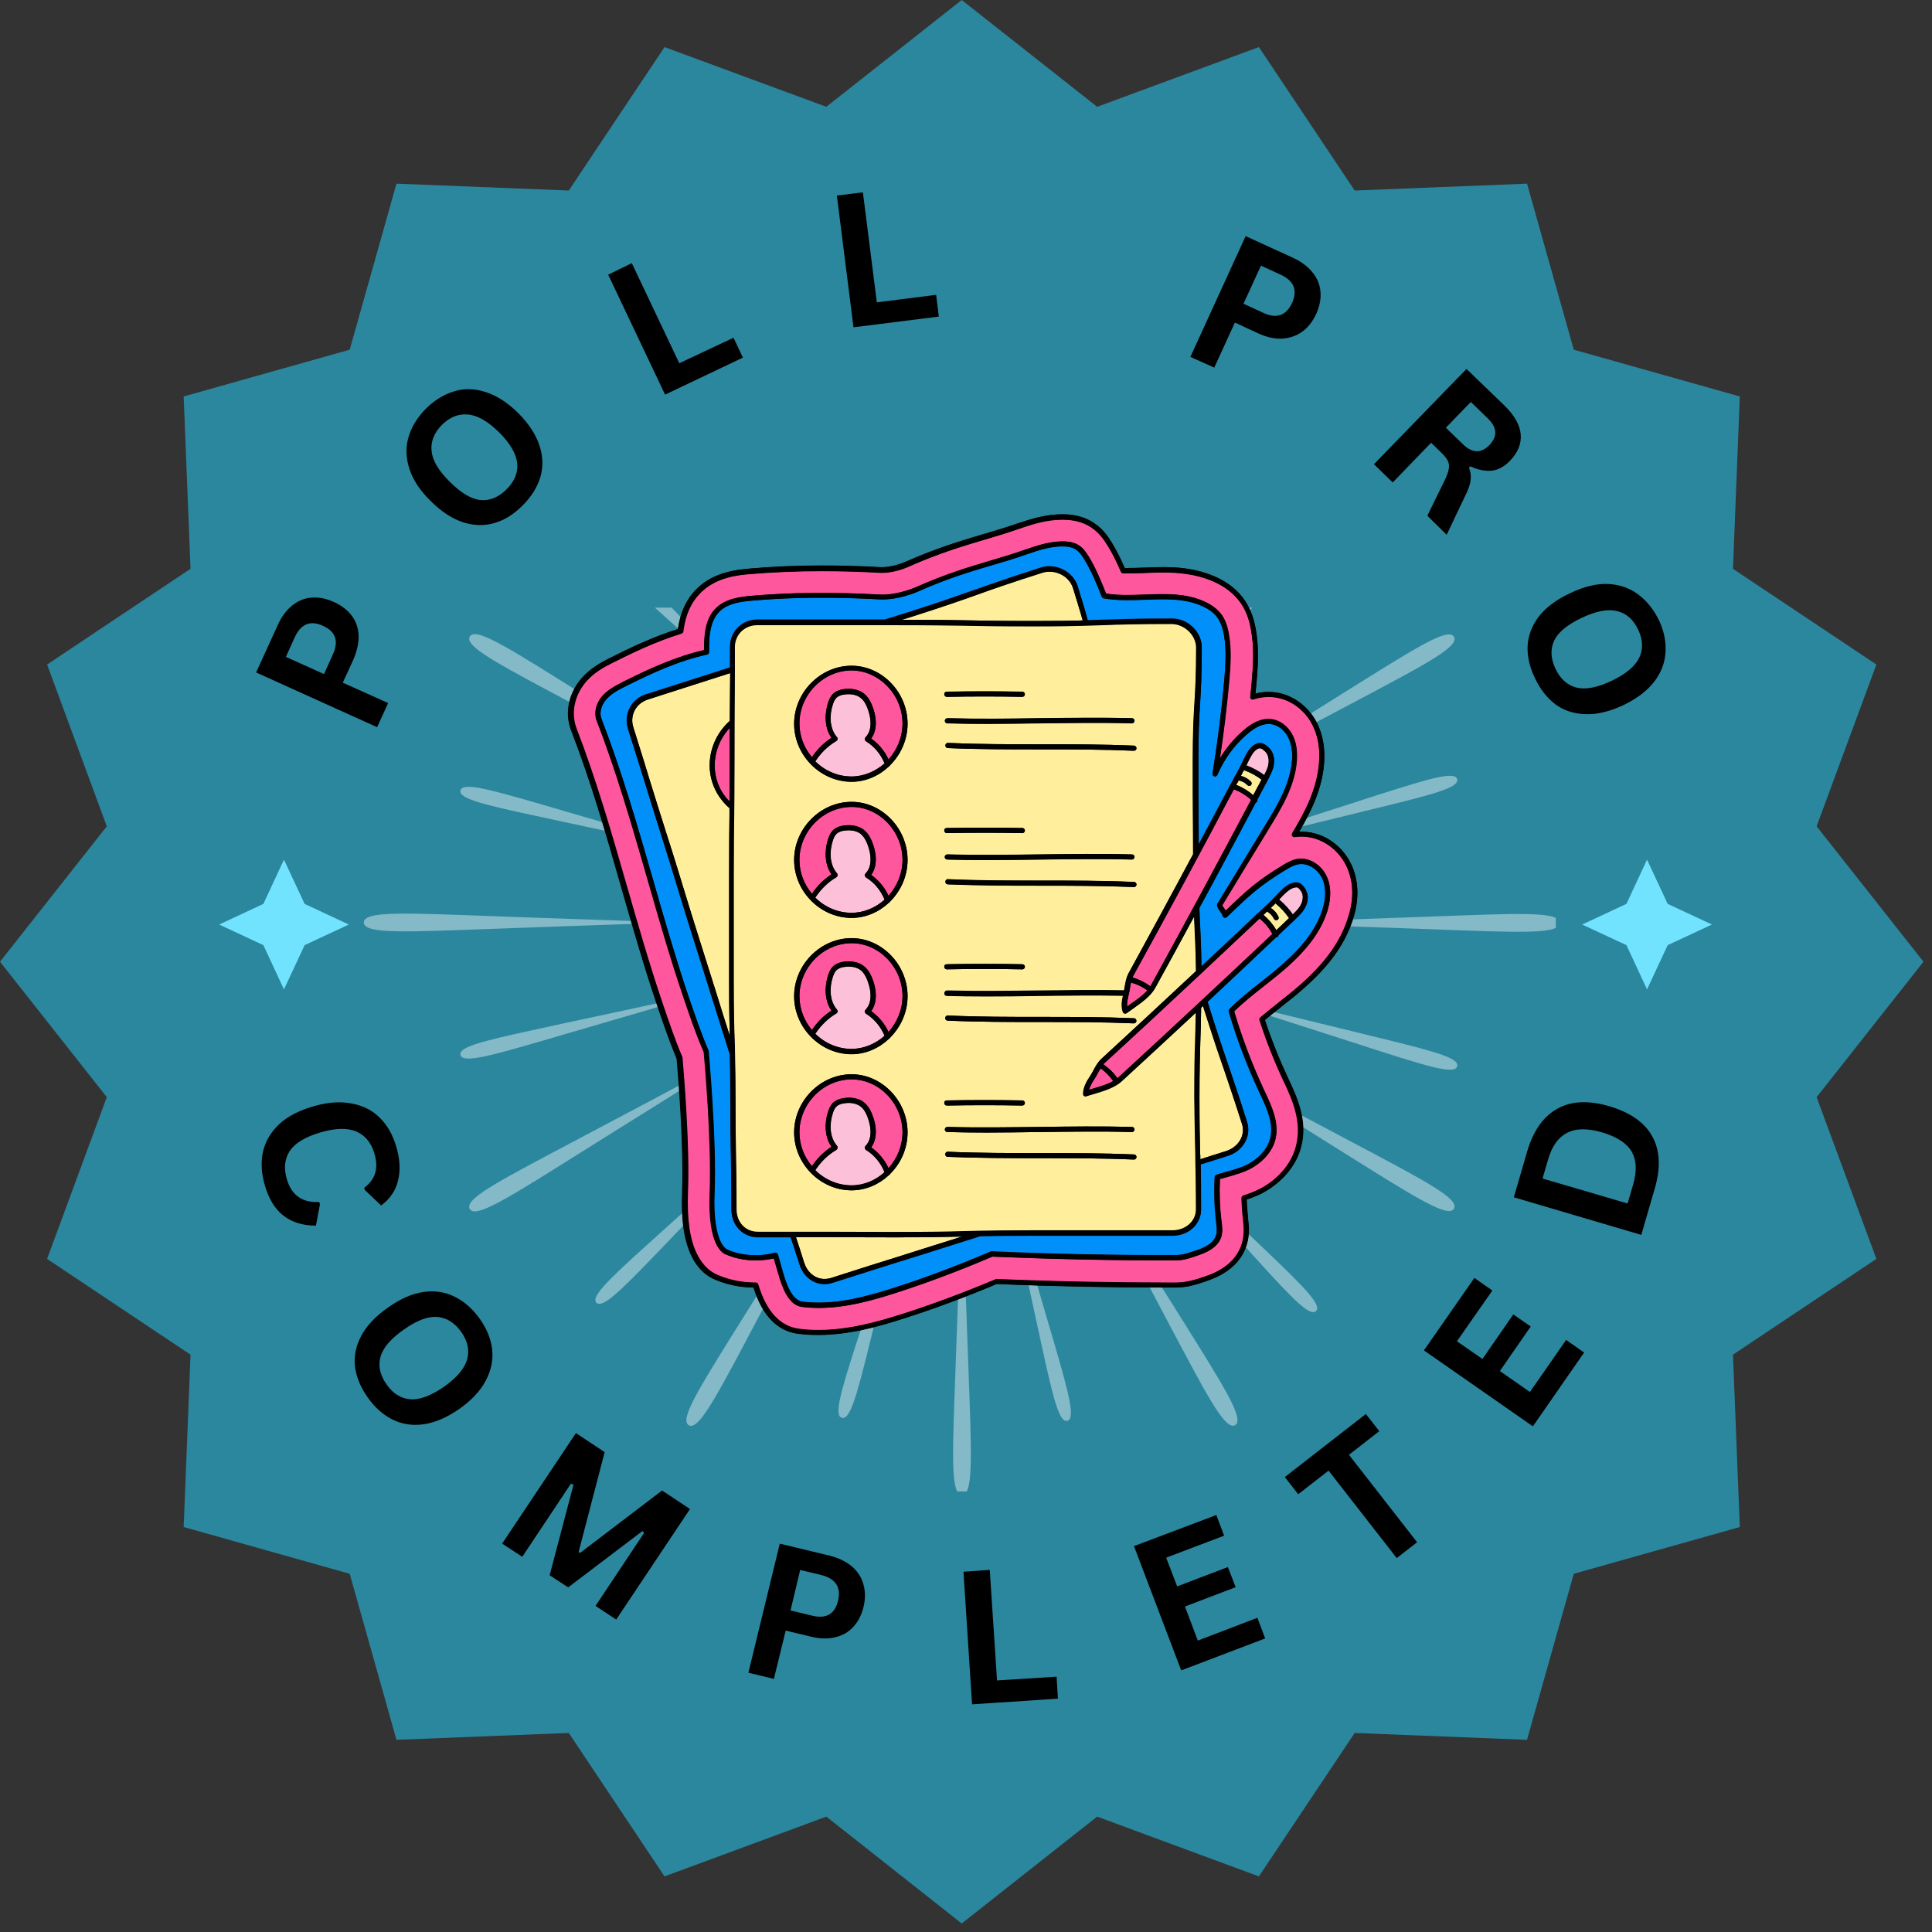 <svg xmlns="http://www.w3.org/2000/svg" xmlns:xlink="http://www.w3.org/1999/xlink" width="150" zoomAndPan="magnify" viewBox="0 0 112.5 112.5" height="150" preserveAspectRatio="xMidYMid meet" version="1.0"><rect x="0" y="0" width="112.5" height="112.5" fill="#333333" stroke="none"/><defs><filter x="0%" y="0%" width="100%" height="100%" id="6cf3915d7c"><feColorMatrix values="0 0 0 0 1 0 0 0 0 1 0 0 0 0 1 0 0 0 1 0" color-interpolation-filters="sRGB"/></filter><g/><clipPath id="f85ea92f5a"><path d="M 0 0 L 112.004 0 L 112.004 112.004 L 0 112.004 Z M 0 0 " clip-rule="nonzero"/></clipPath><clipPath id="31583039e7"><path d="M 56 0 L 63.887 6.219 L 73.305 2.742 L 78.883 11.094 L 88.918 10.695 L 91.641 20.363 L 101.309 23.086 L 100.91 33.121 L 109.262 38.695 L 105.781 48.117 L 112.004 56 L 105.781 63.887 L 109.262 73.305 L 100.91 78.883 L 101.309 88.918 L 91.641 91.641 L 88.918 101.309 L 78.883 100.91 L 73.305 109.262 L 63.887 105.781 L 56 112.004 L 48.117 105.781 L 38.695 109.262 L 33.121 100.91 L 23.086 101.309 L 20.363 91.641 L 10.695 88.918 L 11.094 78.883 L 2.742 73.305 L 6.219 63.887 L 0 56 L 6.219 48.117 L 2.742 38.695 L 11.094 33.121 L 10.695 23.086 L 20.363 20.363 L 23.086 10.695 L 33.121 11.094 L 38.695 2.742 L 48.117 6.219 Z M 56 0 " clip-rule="nonzero"/></clipPath><clipPath id="b87f78d605"><path d="M 12.762 50.059 L 20.312 50.059 L 20.312 57.613 L 12.762 57.613 Z M 12.762 50.059 " clip-rule="nonzero"/></clipPath><clipPath id="5166aab785"><path d="M 16.535 50.059 L 17.738 52.633 L 20.312 53.836 L 17.738 55.035 L 16.535 57.613 L 15.336 55.035 L 12.762 53.836 L 15.336 52.633 Z M 16.535 50.059 " clip-rule="nonzero"/></clipPath><clipPath id="99b2af65c2"><path d="M 92.129 50.059 L 99.684 50.059 L 99.684 57.613 L 92.129 57.613 Z M 92.129 50.059 " clip-rule="nonzero"/></clipPath><clipPath id="5c00ba8c5c"><path d="M 95.906 50.059 L 97.109 52.633 L 99.684 53.836 L 97.109 55.035 L 95.906 57.613 L 94.707 55.035 L 92.129 53.836 L 94.707 52.633 Z M 95.906 50.059 " clip-rule="nonzero"/></clipPath><mask id="17c243efa4"><g filter="url(#6cf3915d7c)"><rect x="-11.25" width="135" fill="#000000" y="-11.25" height="135" fill-opacity="0.42"/></g></mask><clipPath id="ac4f292feb"><path d="M 0.152 15.383 L 69.594 15.383 L 69.594 66.848 L 0.152 66.848 Z M 0.152 15.383 " clip-rule="nonzero"/></clipPath><clipPath id="fa2c14a671"><rect x="0" width="71" y="0" height="68"/></clipPath><clipPath id="c25c84d3c3"><path d="M 33 29.949 L 79.148 29.949 L 79.148 77.738 L 33 77.738 Z M 33 29.949 " clip-rule="nonzero"/></clipPath><clipPath id="addc83f2b7"><path d="M 33 30 L 79 30 L 79 77.738 L 33 77.738 Z M 33 30 " clip-rule="nonzero"/></clipPath><clipPath id="2e1769ca3b"><path d="M 33 29.949 L 79.148 29.949 L 79.148 77.738 L 33 77.738 Z M 33 29.949 " clip-rule="nonzero"/></clipPath></defs><g clip-path="url(#f85ea92f5a)"><g clip-path="url(#31583039e7)"><path fill="#2b879e" d="M 0 0 L 112.004 0 L 112.004 112.004 L 0 112.004 Z M 0 0 " fill-opacity="1" fill-rule="nonzero"/></g></g><g clip-path="url(#b87f78d605)"><g clip-path="url(#5166aab785)"><path fill="#72e3ff" d="M 12.762 50.059 L 20.312 50.059 L 20.312 57.613 L 12.762 57.613 Z M 12.762 50.059 " fill-opacity="1" fill-rule="nonzero"/></g></g><g fill="#000000" fill-opacity="1"><g transform="translate(21.554, 43.251)"><g><path d="M -5.391 -6.828 C -5.172 -7.328 -4.883 -7.719 -4.531 -8 C -4.176 -8.281 -3.797 -8.43 -3.391 -8.453 C -2.984 -8.484 -2.562 -8.398 -2.125 -8.203 C -1.676 -8.004 -1.328 -7.738 -1.078 -7.406 C -0.828 -7.082 -0.691 -6.695 -0.672 -6.25 C -0.66 -5.801 -0.766 -5.328 -0.984 -4.828 L -1.594 -3.5 L 1.047 -2.312 L 0.406 -0.906 L -6.641 -4.094 Z M -2.172 -5.141 C -1.816 -5.922 -2.008 -6.477 -2.75 -6.812 C -3.488 -7.145 -4.035 -6.922 -4.391 -6.141 L -4.906 -5 L -2.688 -4 Z M -2.172 -5.141 "/></g></g></g><g fill="#000000" fill-opacity="1"><g transform="translate(27.399, 32.339)"><g><path d="M 3.047 -2.922 C 2.547 -2.41 2.004 -2.066 1.422 -1.891 C 0.836 -1.711 0.223 -1.723 -0.422 -1.922 C -1.066 -2.129 -1.703 -2.547 -2.328 -3.172 C -2.953 -3.785 -3.363 -4.41 -3.562 -5.047 C -3.77 -5.691 -3.785 -6.305 -3.609 -6.891 C -3.441 -7.473 -3.109 -8.02 -2.609 -8.531 C -2.109 -9.031 -1.562 -9.367 -0.969 -9.547 C -0.383 -9.734 0.223 -9.723 0.859 -9.516 C 1.504 -9.316 2.141 -8.91 2.766 -8.297 C 3.391 -7.672 3.805 -7.035 4.016 -6.391 C 4.223 -5.754 4.238 -5.141 4.062 -4.547 C 3.883 -3.961 3.547 -3.422 3.047 -2.922 Z M 2.109 -3.859 C 2.566 -4.316 2.77 -4.816 2.719 -5.359 C 2.664 -5.91 2.312 -6.516 1.656 -7.172 C 1 -7.816 0.395 -8.16 -0.156 -8.203 C -0.707 -8.254 -1.211 -8.051 -1.672 -7.594 C -2.129 -7.125 -2.328 -6.613 -2.266 -6.062 C -2.211 -5.52 -1.859 -4.926 -1.203 -4.281 C -0.547 -3.625 0.051 -3.27 0.594 -3.219 C 1.145 -3.176 1.648 -3.391 2.109 -3.859 Z M 2.109 -3.859 "/></g></g></g><g fill="#000000" fill-opacity="1"><g transform="translate(37.821, 23.401)"><g><path d="M -1.031 -8.078 L 1.734 -2.25 L 4.891 -3.734 L 5.438 -2.578 L 0.906 -0.422 L -2.406 -7.406 Z M -1.031 -8.078 "/></g></g></g><g fill="#000000" fill-opacity="1"><g transform="translate(48.699, 19.184)"><g><path d="M 1.547 -7.984 L 2.359 -1.578 L 5.812 -2.016 L 5.969 -0.75 L 1 -0.125 L 0.031 -7.797 Z M 1.547 -7.984 "/></g></g></g><g fill="#000000" fill-opacity="1"><g transform="translate(60.48, 18.715)"><g/></g></g><g fill="#000000" fill-opacity="1"><g transform="translate(68.409, 20.359)"><g><path d="M 6.859 -5.359 C 7.359 -5.129 7.742 -4.844 8.016 -4.5 C 8.297 -4.156 8.453 -3.773 8.484 -3.359 C 8.516 -2.941 8.43 -2.516 8.234 -2.078 C 8.023 -1.629 7.754 -1.285 7.422 -1.047 C 7.086 -0.805 6.695 -0.672 6.25 -0.641 C 5.812 -0.617 5.344 -0.723 4.844 -0.953 L 3.5 -1.578 L 2.297 1.047 L 0.906 0.422 L 4.125 -6.609 Z M 5.156 -2.141 C 5.926 -1.785 6.484 -1.977 6.828 -2.719 C 7.16 -3.457 6.941 -4.004 6.172 -4.359 L 5.016 -4.891 L 4 -2.672 Z M 5.156 -2.141 "/></g></g></g><g fill="#000000" fill-opacity="1"><g transform="translate(79.286, 26.328)"><g><path d="M 0.719 0.703 L 6.109 -4.844 L 8.344 -2.688 C 8.914 -2.125 9.223 -1.566 9.266 -1.016 C 9.305 -0.473 9.098 0.031 8.641 0.5 C 8.316 0.844 7.961 1.035 7.578 1.078 C 7.203 1.117 6.785 1.035 6.328 0.828 L 6.25 0.906 C 6.352 1.145 6.383 1.395 6.344 1.656 C 6.312 1.914 6.195 2.234 6 2.609 L 4.953 4.812 L 3.828 3.703 L 4.891 1.531 C 4.992 1.301 5.055 1.109 5.078 0.953 C 5.109 0.797 5.086 0.645 5.016 0.5 C 4.941 0.352 4.816 0.195 4.641 0.031 L 4.047 -0.547 L 1.812 1.766 Z M 5.906 -0.453 C 6.445 0.066 6.957 0.082 7.438 -0.406 C 7.926 -0.914 7.898 -1.43 7.359 -1.953 L 6.359 -2.922 L 4.906 -1.422 Z M 5.906 -0.453 "/></g></g></g><g fill="#000000" fill-opacity="1"><g transform="translate(87.67, 35.646)"><g><path d="M 1.719 3.859 C 1.406 3.223 1.258 2.598 1.281 1.984 C 1.312 1.367 1.531 0.789 1.938 0.25 C 2.352 -0.281 2.961 -0.734 3.766 -1.109 C 4.566 -1.492 5.301 -1.672 5.969 -1.641 C 6.633 -1.609 7.211 -1.41 7.703 -1.047 C 8.203 -0.68 8.609 -0.18 8.922 0.453 C 9.223 1.086 9.352 1.711 9.312 2.328 C 9.281 2.941 9.062 3.516 8.656 4.047 C 8.25 4.578 7.645 5.035 6.844 5.422 C 6.039 5.797 5.301 5.969 4.625 5.938 C 3.957 5.914 3.379 5.723 2.891 5.359 C 2.41 4.992 2.02 4.492 1.719 3.859 Z M 2.906 3.297 C 3.188 3.891 3.594 4.254 4.125 4.391 C 4.656 4.523 5.336 4.395 6.172 4 C 7.004 3.602 7.539 3.156 7.781 2.656 C 8.02 2.156 8 1.609 7.719 1.016 C 7.438 0.422 7.023 0.062 6.484 -0.062 C 5.953 -0.195 5.27 -0.066 4.438 0.328 C 3.602 0.723 3.066 1.164 2.828 1.656 C 2.598 2.156 2.625 2.703 2.906 3.297 Z M 2.906 3.297 "/></g></g></g><g fill="#000000" fill-opacity="1"><g transform="translate(14.366, 64.884)"><g><path d="M 1.047 4.109 C 0.848 3.41 0.816 2.758 0.953 2.156 C 1.098 1.551 1.414 1.02 1.906 0.562 C 2.395 0.113 3.062 -0.227 3.906 -0.469 C 4.727 -0.707 5.469 -0.758 6.125 -0.625 C 6.789 -0.5 7.336 -0.219 7.766 0.219 C 8.203 0.656 8.52 1.223 8.719 1.922 C 8.926 2.629 8.957 3.273 8.812 3.859 C 8.676 4.441 8.348 4.926 7.828 5.312 L 6.875 4.406 L 6.844 4.281 C 7.188 4.02 7.398 3.727 7.484 3.406 C 7.578 3.082 7.562 2.711 7.438 2.297 C 7.258 1.672 6.914 1.242 6.406 1.016 C 5.895 0.785 5.203 0.797 4.328 1.047 C 3.43 1.305 2.828 1.664 2.516 2.125 C 2.211 2.582 2.148 3.125 2.328 3.75 C 2.598 4.707 3.227 5.16 4.219 5.109 L 4.266 5.234 L 4.031 6.484 C 3.258 6.484 2.625 6.285 2.125 5.891 C 1.633 5.504 1.273 4.91 1.047 4.109 Z M 1.047 4.109 "/></g></g></g><g fill="#000000" fill-opacity="1"><g transform="translate(19.078, 77.872)"><g><path d="M 2.344 3.516 C 1.926 2.93 1.676 2.332 1.594 1.719 C 1.52 1.113 1.641 0.516 1.953 -0.078 C 2.266 -0.672 2.785 -1.223 3.516 -1.734 C 4.234 -2.242 4.922 -2.547 5.578 -2.641 C 6.242 -2.734 6.852 -2.641 7.406 -2.359 C 7.957 -2.086 8.441 -1.66 8.859 -1.078 C 9.266 -0.504 9.504 0.082 9.578 0.688 C 9.648 1.301 9.531 1.906 9.219 2.5 C 8.914 3.094 8.406 3.645 7.688 4.156 C 6.957 4.664 6.258 4.969 5.594 5.062 C 4.926 5.156 4.316 5.062 3.766 4.781 C 3.223 4.508 2.75 4.086 2.344 3.516 Z M 3.438 2.75 C 3.812 3.281 4.27 3.566 4.812 3.609 C 5.363 3.648 6.02 3.406 6.781 2.875 C 7.531 2.344 7.977 1.812 8.125 1.281 C 8.27 0.75 8.156 0.219 7.781 -0.312 C 7.395 -0.852 6.926 -1.145 6.375 -1.188 C 5.832 -1.227 5.188 -0.984 4.438 -0.453 C 3.676 0.078 3.223 0.609 3.078 1.141 C 2.93 1.672 3.051 2.207 3.438 2.75 Z M 3.438 2.75 "/></g></g></g><g fill="#000000" fill-opacity="1"><g transform="translate(28.412, 89.323)"><g><path d="M 2 1.328 L 0.828 0.562 L 5.125 -5.875 L 6.797 -4.766 L 5.281 1.047 L 5.359 1.109 L 10.141 -2.531 L 11.766 -1.453 L 7.469 4.984 L 6.266 4.188 L 9.094 -0.062 L 9 -0.172 L 4.672 3.109 L 3.594 2.406 L 4.984 -2.875 L 4.828 -2.922 Z M 2 1.328 "/></g></g></g><g fill="#000000" fill-opacity="1"><g transform="translate(42.61, 97.168)"><g><path d="M 5.719 -6.578 C 6.25 -6.441 6.68 -6.227 7.016 -5.938 C 7.348 -5.645 7.566 -5.297 7.672 -4.891 C 7.785 -4.492 7.785 -4.062 7.672 -3.594 C 7.555 -3.125 7.359 -2.738 7.078 -2.438 C 6.805 -2.133 6.453 -1.93 6.016 -1.828 C 5.586 -1.723 5.109 -1.738 4.578 -1.875 L 3.141 -2.219 L 2.453 0.594 L 0.969 0.234 L 2.797 -7.281 Z M 4.656 -3.094 C 5.488 -2.883 6 -3.172 6.188 -3.953 C 6.375 -4.742 6.051 -5.242 5.219 -5.453 L 3.984 -5.75 L 3.422 -3.391 Z M 4.656 -3.094 "/></g></g></g><g fill="#000000" fill-opacity="1"><g transform="translate(55.603, 99.304)"><g><path d="M 2.031 -7.891 L 2.453 -1.453 L 5.922 -1.672 L 6 -0.391 L 1 -0.062 L 0.5 -7.781 Z M 2.031 -7.891 "/></g></g></g><g fill="#000000" fill-opacity="1"><g transform="translate(67.843, 97.625)"><g><path d="M 1.156 -4.078 L 1.906 -2.094 L 5.375 -3.422 L 5.828 -2.219 L 0.938 -0.359 L -1.812 -7.594 L 2.984 -9.406 L 3.438 -8.203 L 0.062 -6.922 L 0.703 -5.25 L 3.656 -6.375 L 4.109 -5.203 Z M 1.156 -4.078 "/></g></g></g><g fill="#000000" fill-opacity="1"><g transform="translate(79.393, 92.243)"><g><path d="M 0.141 -9.906 L 0.922 -8.906 L -0.844 -7.531 L 3.125 -2.438 L 1.938 -1.516 L -2.031 -6.609 L -3.797 -5.234 L -4.578 -6.234 Z M 0.141 -9.906 "/></g></g></g><g fill="#000000" fill-opacity="1"><g transform="translate(88.681, 83.867)"><g><path d="M -1.344 -4.031 L 0.406 -2.812 L 2.516 -5.844 L 3.562 -5.109 L 0.578 -0.812 L -5.766 -5.234 L -2.828 -9.453 L -1.781 -8.719 L -3.844 -5.766 L -2.359 -4.734 L -0.562 -7.328 L 0.453 -6.625 Z M -1.344 -4.031 "/></g></g></g><g fill="#000000" fill-opacity="1"><g transform="translate(95.291, 72.86)"><g><path d="M -6.359 -5.828 C -6.004 -7.023 -5.422 -7.848 -4.609 -8.297 C -3.805 -8.754 -2.789 -8.801 -1.562 -8.438 C -0.332 -8.07 0.5 -7.477 0.938 -6.656 C 1.375 -5.844 1.414 -4.836 1.062 -3.641 L 0.281 -0.953 L -7.141 -3.141 Z M -0.188 -3.906 C 0.031 -4.664 0.004 -5.289 -0.266 -5.781 C -0.547 -6.281 -1.125 -6.66 -2 -6.922 C -2.863 -7.172 -3.547 -7.16 -4.047 -6.891 C -4.555 -6.629 -4.922 -6.117 -5.141 -5.359 L -5.469 -4.234 L -0.516 -2.781 Z M -0.188 -3.906 "/></g></g></g><g clip-path="url(#99b2af65c2)"><g clip-path="url(#5c00ba8c5c)"><path fill="#72e3ff" d="M 92.129 50.059 L 99.684 50.059 L 99.684 57.613 L 92.129 57.613 Z M 92.129 50.059 " fill-opacity="1" fill-rule="nonzero"/></g></g><g mask="url(#17c243efa4)"><g transform="matrix(1, 0, 0, 1, 21, 20)"><g clip-path="url(#fa2c14a671)"><g clip-path="url(#ac4f292feb)"><path fill="#ffffff" d="M 41.051 62.734 C 41.117 62.75 41.191 62.734 41.246 62.684 C 41.609 62.336 41.09 60.594 39.938 56.684 C 39.938 56.684 39.082 53.77 38.285 51.027 C 37.863 49.582 37.531 48.398 37.312 47.625 C 37.488 48.406 37.766 49.605 38.082 51.078 C 38.301 52.078 38.648 53.664 39.328 56.836 C 40.191 60.82 40.559 62.598 41.043 62.734 Z M 55.535 56.398 C 55.609 56.379 55.668 56.32 55.688 56.246 C 55.828 55.766 54.5 54.516 51.543 51.703 C 51.543 51.703 49.34 49.605 47.273 47.625 C 46.184 46.582 45.301 45.727 44.723 45.164 C 45.27 45.754 46.105 46.66 47.121 47.77 C 47.816 48.523 48.91 49.727 51.094 52.133 C 53.828 55.164 55.043 56.52 55.535 56.398 Z M 63.797 42.18 C 63.852 42.125 63.871 42.051 63.855 41.98 C 63.734 41.492 61.957 41.078 57.988 40.109 C 57.988 40.109 55.027 39.391 52.242 38.707 C 50.777 38.344 49.582 38.043 48.801 37.844 C 49.57 38.082 50.75 38.445 52.188 38.906 C 53.164 39.219 54.719 39.711 57.816 40.711 C 61.703 41.969 63.438 42.535 63.797 42.188 Z M 5.812 41.324 C 5.797 41.398 5.816 41.473 5.863 41.527 C 6.215 41.887 7.973 41.375 11.883 40.223 C 11.883 40.223 14.809 39.367 17.562 38.566 C 19.016 38.152 20.203 37.816 20.977 37.598 C 20.191 37.777 18.988 38.051 17.516 38.367 C 16.512 38.586 14.918 38.93 11.734 39.609 C 7.734 40.477 5.949 40.848 5.812 41.324 Z M 13.676 55.766 C 13.695 55.84 13.75 55.898 13.824 55.914 C 14.309 56.055 15.562 54.734 18.387 51.785 C 18.387 51.785 20.492 49.59 22.48 47.527 C 23.535 46.445 24.387 45.562 24.953 44.988 C 24.359 45.535 23.449 46.367 22.336 47.379 C 21.574 48.07 20.367 49.164 17.953 51.336 C 14.91 54.074 13.551 55.285 13.676 55.766 Z M 27.934 62.508 C 27.984 62.559 28.059 62.578 28.133 62.562 C 28.621 62.441 29.047 60.672 30.012 56.715 C 30.012 56.715 30.734 53.762 31.422 50.988 C 31.785 49.527 32.086 48.336 32.285 47.559 C 32.047 48.324 31.684 49.5 31.219 50.934 C 30.906 51.91 30.41 53.457 29.414 56.543 C 28.145 60.418 27.574 62.148 27.926 62.508 Z M 50.797 63.02 C 50.887 63.016 50.969 62.969 51.012 62.895 C 51.312 62.371 50.148 60.531 47.555 56.395 C 47.555 56.395 45.617 53.312 43.805 50.402 C 42.852 48.875 42.078 47.617 41.578 46.793 C 42.039 47.637 42.738 48.934 43.59 50.523 C 44.168 51.609 45.086 53.324 46.898 56.766 C 49.184 61.086 50.195 63.02 50.797 63.02 Z M 63.574 50.473 C 63.652 50.426 63.699 50.344 63.699 50.254 C 63.699 49.652 61.77 48.645 57.453 46.359 C 57.453 46.359 54.234 44.656 51.211 43.051 C 49.621 42.203 48.324 41.5 47.48 41.039 C 48.301 41.543 49.555 42.316 51.09 43.266 C 52.133 43.918 53.785 44.945 57.078 47.016 C 61.215 49.605 63.059 50.773 63.574 50.473 Z M 6.32 50.273 C 6.32 50.363 6.367 50.445 6.445 50.492 C 6.965 50.793 8.805 49.629 12.941 47.031 C 12.941 47.031 16.023 45.098 18.934 43.285 C 20.465 42.332 21.719 41.559 22.543 41.059 C 21.695 41.52 20.402 42.219 18.809 43.066 C 17.723 43.648 16.008 44.562 12.57 46.379 C 8.25 48.664 6.316 49.672 6.32 50.273 Z M 19.016 62.902 C 19.062 62.98 19.141 63.027 19.23 63.027 C 19.832 63.027 20.844 61.098 23.125 56.781 C 23.125 56.781 24.828 53.562 26.438 50.539 C 27.285 48.949 27.984 47.652 28.445 46.809 C 27.945 47.629 27.172 48.887 26.219 50.418 C 25.57 51.461 24.543 53.113 22.473 56.406 C 19.887 60.543 18.711 62.383 19.016 62.902 Z M 34.891 67.016 C 34.969 67.059 35.062 67.059 35.141 67.016 C 35.664 66.715 35.57 64.539 35.391 59.66 C 35.391 59.66 35.254 56.02 35.141 52.598 C 35.082 50.789 35.039 49.32 35.016 48.359 C 34.992 49.32 34.949 50.793 34.891 52.598 C 34.848 53.824 34.785 55.77 34.641 59.656 C 34.461 64.539 34.367 66.719 34.891 67.016 Z M 41.043 4.727 C 41.117 4.707 41.191 4.723 41.246 4.773 C 41.609 5.121 41.09 6.863 39.938 10.773 C 39.938 10.773 39.082 13.688 38.285 16.43 C 37.863 17.875 37.531 19.059 37.312 19.832 C 37.488 19.047 37.766 17.848 38.082 16.379 C 38.301 15.379 38.648 13.793 39.328 10.621 C 40.191 6.641 40.559 4.859 41.043 4.727 Z M 55.535 11.062 C 55.609 11.082 55.668 11.137 55.688 11.211 C 55.828 11.691 54.5 12.941 51.543 15.754 C 51.543 15.754 49.34 17.852 47.273 19.832 C 46.184 20.875 45.301 21.73 44.723 22.293 C 45.27 21.703 46.105 20.801 47.121 19.688 C 47.816 18.934 48.91 17.73 51.094 15.324 C 53.828 12.293 55.043 10.938 55.535 11.062 Z M 63.797 25.277 C 63.852 25.328 63.871 25.406 63.855 25.477 C 63.734 25.965 61.957 26.379 57.988 27.348 C 57.988 27.348 55.027 28.066 52.242 28.75 C 50.777 29.109 49.582 29.414 48.801 29.613 C 49.57 29.375 50.75 29.012 52.188 28.551 C 53.164 28.238 54.719 27.746 57.816 26.746 C 61.703 25.488 63.438 24.93 63.797 25.273 Z M 5.812 26.133 C 5.793 26.059 5.812 25.984 5.863 25.93 C 6.215 25.566 7.973 26.09 11.883 27.234 C 11.883 27.234 14.809 28.09 17.562 28.883 C 19.016 29.301 20.203 29.633 20.977 29.852 C 20.191 29.672 18.988 29.398 17.516 29.082 C 16.512 28.867 14.918 28.52 11.734 27.84 C 7.734 26.984 5.949 26.613 5.812 26.133 Z M 13.676 11.691 C 13.695 11.617 13.75 11.559 13.824 11.539 C 14.309 11.402 15.562 12.723 18.387 15.668 C 18.387 15.668 20.492 17.867 22.48 19.926 C 23.535 21.012 24.387 21.895 24.953 22.465 C 24.359 21.922 23.449 21.09 22.336 20.078 C 21.574 19.387 20.367 18.297 17.953 16.121 C 14.91 13.387 13.551 12.172 13.676 11.691 Z M 27.934 4.953 C 27.984 4.902 28.059 4.879 28.133 4.898 C 28.621 5.02 29.047 6.789 30.012 10.746 C 30.012 10.746 30.734 13.695 31.422 16.469 C 31.785 17.93 32.086 19.121 32.285 19.898 C 32.047 19.133 31.684 17.961 31.219 16.527 C 30.906 15.551 30.41 14.004 29.414 10.918 C 28.145 7.039 27.574 5.312 27.926 4.953 Z M 50.797 4.441 C 50.887 4.441 50.969 4.492 51.012 4.566 C 51.312 5.086 50.148 6.926 47.555 11.062 C 47.555 11.062 45.617 14.148 43.805 17.055 C 42.852 18.586 42.078 19.844 41.578 20.664 C 42.039 19.82 42.738 18.523 43.59 16.934 C 44.168 15.848 45.086 14.133 46.898 10.691 C 49.184 6.371 50.195 4.438 50.797 4.441 Z M 63.574 16.988 C 63.652 17.035 63.699 17.117 63.699 17.203 C 63.699 17.805 61.77 18.816 57.453 21.098 C 57.453 21.098 54.234 22.801 51.211 24.406 C 49.621 25.258 48.324 25.961 47.48 26.418 C 48.301 25.918 49.555 25.145 51.09 24.191 C 52.133 23.543 53.785 22.516 57.078 20.445 C 61.215 17.859 63.059 16.684 63.574 16.988 Z M 69.793 33.617 C 69.836 33.691 69.836 33.789 69.793 33.867 C 69.492 34.387 67.316 34.297 62.434 34.113 C 62.434 34.113 58.797 33.98 55.371 33.867 C 53.566 33.805 52.098 33.766 51.137 33.742 C 52.098 33.715 53.57 33.676 55.371 33.617 C 56.602 33.574 58.547 33.512 62.434 33.367 C 67.316 33.184 69.496 33.094 69.793 33.617 Z M 0.215 33.84 C 0.172 33.766 0.172 33.668 0.215 33.59 C 0.516 33.07 2.691 33.16 7.57 33.344 C 7.57 33.344 11.211 33.477 14.641 33.59 C 16.445 33.652 17.918 33.691 18.879 33.715 C 17.918 33.742 16.441 33.781 14.641 33.84 C 13.414 33.883 11.469 33.945 7.582 34.09 C 2.691 34.273 0.512 34.363 0.215 33.84 Z M 6.32 17.191 C 6.32 17.102 6.367 17.02 6.445 16.973 C 6.965 16.672 8.805 17.84 12.941 20.434 C 12.941 20.434 16.023 22.371 18.934 24.184 C 20.465 25.137 21.719 25.906 22.543 26.41 C 21.695 25.957 20.402 25.246 18.809 24.398 C 17.723 23.82 16.008 22.902 12.57 21.09 C 8.25 18.797 6.316 17.785 6.32 17.184 Z M 19.016 4.555 C 19.062 4.48 19.141 4.43 19.23 4.43 C 19.832 4.43 20.844 6.359 23.125 10.676 C 23.125 10.676 24.828 13.898 26.438 16.922 C 27.285 18.512 27.984 19.805 28.445 20.652 C 27.945 19.832 27.172 18.574 26.219 17.043 C 25.57 16 24.543 14.348 22.473 11.051 C 19.887 6.918 18.711 5.074 19.016 4.555 Z M 34.891 0.441 C 34.969 0.398 35.062 0.398 35.141 0.441 C 35.664 0.742 35.57 2.922 35.391 7.801 C 35.391 7.801 35.254 11.441 35.141 14.871 C 35.082 16.676 35.039 18.148 35.016 19.109 C 34.992 18.148 34.949 16.672 34.891 14.871 C 34.848 13.645 34.785 11.695 34.641 7.809 C 34.461 2.922 34.367 0.742 34.891 0.441 " fill-opacity="1" fill-rule="nonzero"/></g></g></g></g><g clip-path="url(#c25c84d3c3)"><path fill="#000000" d="M 78.762 53.605 C 78.297 55.012 77.379 56.277 75.875 57.59 C 75.441 57.977 75.004 58.312 74.578 58.648 L 74.57 58.66 C 74.254 58.906 73.957 59.145 73.66 59.391 C 74.047 60.559 74.512 61.715 75.035 62.832 L 75.055 62.871 C 75.527 63.891 76.184 65.285 75.758 66.828 C 75.48 67.828 74.777 68.707 73.77 69.32 C 73.441 69.52 73.066 69.688 72.602 69.844 C 72.613 70.211 72.641 70.578 72.68 70.934 L 72.68 70.973 C 72.723 71.328 72.789 71.871 72.602 72.477 C 72.305 73.453 71.523 74.168 70.277 74.582 L 70.199 74.613 C 69.734 74.77 69.152 74.969 68.461 74.969 L 68.062 74.969 C 64.742 74.969 61.371 74.898 58.047 74.762 C 56.199 75.543 54.34 76.234 52.668 76.758 C 51.105 77.262 49.418 77.727 47.656 77.727 C 47.262 77.727 46.867 77.707 46.48 77.656 C 45.273 77.508 44.402 76.598 43.891 74.969 C 43.109 74.957 42.348 74.801 41.676 74.512 C 41.277 74.355 40.727 74 40.301 73.168 C 39.855 72.277 39.668 71.051 39.738 69.398 C 39.844 66.789 39.527 62.832 39.422 61.645 C 38.984 60.609 38.629 59.559 38.281 58.539 C 37.512 56.277 36.84 53.941 36.195 51.688 C 35.316 48.633 34.418 45.477 33.27 42.52 C 32.883 41.52 33.121 40.352 33.883 39.484 C 34.387 38.91 34.969 38.582 35.535 38.305 C 36.691 37.723 38.055 37.07 39.488 36.625 C 39.629 35.637 39.984 34.875 40.586 34.281 C 41.594 33.293 42.961 33.172 43.68 33.105 C 45.008 32.984 46.41 32.926 47.855 32.926 C 48.953 32.926 50.109 32.957 51.293 33.023 C 51.324 33.023 51.355 33.023 51.395 33.023 C 51.906 33.023 52.48 32.816 52.668 32.738 C 54.559 31.906 55.914 31.504 57.219 31.117 C 57.879 30.918 58.492 30.742 59.184 30.504 C 59.984 30.234 60.875 29.949 61.855 29.949 L 61.875 29.949 C 62.586 29.949 63.18 30.109 63.684 30.445 C 64.18 30.77 64.477 31.176 64.723 31.57 C 64.988 32.008 65.234 32.473 65.492 33.074 C 65.551 33.074 65.602 33.074 65.66 33.074 C 65.969 33.074 66.285 33.066 66.621 33.055 C 66.965 33.043 67.332 33.023 67.699 33.023 C 68.527 33.023 69.625 33.086 70.734 33.57 C 71.496 33.906 72.09 34.371 72.484 34.965 C 72.898 35.578 73.047 36.219 73.125 36.645 C 73.312 37.734 73.246 38.781 73.164 39.77 C 73.145 39.969 73.125 40.176 73.105 40.383 C 73.453 40.293 73.809 40.266 74.156 40.305 C 75.191 40.402 76.152 41.074 76.668 42.062 C 77.012 42.738 77.16 43.539 77.102 44.43 C 76.992 45.922 76.359 47.238 75.648 48.434 C 76.973 48.363 78.238 49.215 78.762 50.512 C 79.129 51.422 79.137 52.5 78.762 53.605 Z M 78.762 53.605 " fill-opacity="1" fill-rule="nonzero"/></g><path fill="#fcc0d9" d="M 75.656 52.836 C 75.57 52.961 75.422 53.109 75.281 53.25 C 75.055 52.922 74.789 52.637 74.48 52.379 C 74.551 52.301 74.629 52.23 74.707 52.141 C 74.938 51.914 75.145 51.727 75.402 51.676 C 75.449 51.668 75.52 51.656 75.578 51.688 C 75.617 51.707 75.648 51.746 75.676 51.777 C 75.758 51.875 75.816 51.973 75.844 52.074 C 75.895 52.32 75.836 52.586 75.656 52.836 Z M 73.758 43.855 C 73.699 43.766 73.609 43.688 73.512 43.617 C 73.48 43.598 73.434 43.566 73.395 43.566 C 73.336 43.559 73.266 43.586 73.227 43.605 C 72.996 43.734 72.871 43.984 72.723 44.27 C 72.672 44.379 72.621 44.469 72.582 44.566 C 72.957 44.703 73.305 44.895 73.621 45.129 C 73.711 44.953 73.797 44.766 73.84 44.617 C 73.918 44.328 73.898 44.051 73.758 43.855 Z M 50.426 66.969 C 50.387 66.945 50.367 66.906 50.355 66.859 C 50.344 66.809 50.367 66.77 50.395 66.738 C 50.938 66.188 50.594 65.227 50.473 64.949 C 50.375 64.711 50.258 64.543 50.109 64.434 C 49.902 64.277 49.594 64.199 49.25 64.238 C 48.992 64.258 48.793 64.336 48.676 64.465 C 48.574 64.562 48.527 64.711 48.488 64.84 C 48.301 65.402 48.27 66.207 48.734 66.738 C 48.766 66.77 48.773 66.82 48.766 66.859 C 48.754 66.898 48.734 66.938 48.695 66.969 C 48.219 67.242 47.785 67.66 47.469 68.152 C 48.023 68.699 48.773 69.035 49.574 69.035 C 50.305 69.035 50.977 68.746 51.504 68.273 C 51.285 67.719 50.91 67.262 50.426 66.969 Z M 50.426 59.023 C 50.387 59.004 50.367 58.965 50.355 58.918 C 50.344 58.867 50.367 58.828 50.395 58.797 C 50.938 58.242 50.594 57.285 50.473 57.008 C 50.375 56.77 50.258 56.602 50.109 56.484 C 49.902 56.316 49.594 56.246 49.25 56.285 C 48.992 56.305 48.793 56.383 48.676 56.512 C 48.574 56.621 48.527 56.762 48.488 56.891 C 48.301 57.453 48.27 58.254 48.734 58.789 C 48.766 58.816 48.773 58.867 48.766 58.906 C 48.754 58.945 48.734 58.984 48.695 59.004 C 48.219 59.281 47.785 59.699 47.469 60.191 C 48.023 60.734 48.773 61.074 49.574 61.074 C 50.305 61.074 50.977 60.777 51.504 60.312 C 51.285 59.785 50.91 59.332 50.426 59.023 Z M 50.426 51.094 C 50.387 51.074 50.367 51.035 50.355 50.984 C 50.344 50.934 50.367 50.895 50.395 50.867 C 50.938 50.312 50.594 49.352 50.473 49.074 C 50.375 48.84 50.258 48.672 50.109 48.551 C 49.902 48.395 49.594 48.316 49.25 48.355 C 48.992 48.375 48.793 48.453 48.676 48.582 C 48.574 48.68 48.527 48.828 48.488 48.957 C 48.301 49.52 48.27 50.324 48.734 50.855 C 48.766 50.887 48.773 50.934 48.766 50.977 C 48.754 51.016 48.734 51.055 48.695 51.082 C 48.219 51.359 47.785 51.777 47.469 52.27 C 48.023 52.816 48.773 53.152 49.574 53.152 C 50.305 53.152 50.977 52.863 51.504 52.391 C 51.285 51.844 50.91 51.391 50.426 51.094 Z M 50.426 43.16 C 50.387 43.141 50.367 43.102 50.355 43.055 C 50.344 43.004 50.367 42.965 50.395 42.934 C 50.938 42.371 50.594 41.422 50.473 41.145 C 50.375 40.906 50.258 40.738 50.109 40.629 C 49.902 40.461 49.594 40.395 49.25 40.422 C 48.992 40.441 48.793 40.52 48.676 40.648 C 48.574 40.758 48.527 40.898 48.488 41.027 C 48.301 41.59 48.27 42.391 48.734 42.926 C 48.766 42.953 48.773 43.004 48.766 43.043 C 48.754 43.082 48.734 43.121 48.695 43.141 C 48.219 43.418 47.785 43.836 47.469 44.328 C 48.023 44.871 48.773 45.211 49.574 45.211 C 50.305 45.211 50.977 44.914 51.504 44.449 C 51.285 43.914 50.91 43.457 50.426 43.16 Z M 50.426 43.16 " fill-opacity="1" fill-rule="nonzero"/><path fill="#ffef9d" d="M 63.664 62.34 C 63.801 62.09 63.941 61.836 64.129 61.656 C 65.969 59.965 67.816 58.254 69.656 56.531 C 69.645 55.406 69.617 54.723 69.578 54.062 C 69.566 53.832 69.559 53.598 69.547 53.348 C 68.797 54.734 68.043 56.129 67.281 57.504 C 67.016 57.977 66.48 58.363 66.008 58.699 C 65.867 58.797 65.742 58.887 65.621 58.977 C 65.594 58.996 65.562 59.004 65.531 59.004 C 65.523 59.004 65.504 59.004 65.492 58.996 C 65.445 58.984 65.414 58.945 65.395 58.898 C 65.285 58.582 65.336 58.254 65.406 57.957 C 63.773 57.926 62.121 57.949 60.52 57.969 C 59.5 57.977 58.465 57.996 57.426 57.996 C 56.664 57.996 55.902 57.988 55.152 57.969 C 55.07 57.969 55.004 57.898 55.004 57.82 C 55.004 57.738 55.07 57.672 55.152 57.672 C 56.941 57.719 58.75 57.691 60.512 57.672 C 62.133 57.652 63.812 57.633 65.465 57.66 C 65.473 57.59 65.492 57.523 65.504 57.441 C 65.551 57.168 65.602 56.879 65.73 56.652 C 66.988 54.355 68.25 52.043 69.488 49.719 C 69.488 48.75 69.477 48.125 69.477 47.504 C 69.469 46.691 69.469 45.863 69.469 44.219 C 69.469 42.578 69.516 41.746 69.566 40.938 C 69.617 40.137 69.664 39.305 69.664 37.672 C 69.664 36.961 68.992 36.309 68.242 36.309 C 66.234 36.309 65.215 36.348 64.227 36.379 C 63.902 36.387 63.574 36.398 63.219 36.406 C 62.598 36.426 61.695 36.445 60.195 36.445 C 58.176 36.445 57.156 36.426 56.168 36.406 C 55.18 36.387 54.164 36.379 52.145 36.379 L 51.523 36.379 C 49.98 36.379 49.09 36.379 48.23 36.379 C 47.191 36.379 46.184 36.379 44.098 36.379 C 43.363 36.379 42.793 36.941 42.793 37.672 C 42.793 38.176 42.793 38.602 42.793 38.98 C 42.793 39.809 42.781 40.383 42.781 40.945 C 42.773 41.758 42.773 42.59 42.773 44.23 C 42.773 45.871 42.762 46.703 42.754 47.504 C 42.742 48.305 42.73 49.137 42.73 50.777 C 42.73 52.418 42.73 53.23 42.73 54.051 C 42.73 54.871 42.73 55.684 42.73 57.324 C 42.73 58.945 42.754 59.777 42.781 60.566 C 42.793 60.816 42.801 61.074 42.801 61.348 C 42.801 61.359 42.801 61.359 42.801 61.371 C 42.812 61.895 42.832 62.645 42.832 63.871 C 42.832 65.504 42.84 66.344 42.859 67.145 C 42.871 67.945 42.891 68.785 42.891 70.418 C 42.891 71.172 43.406 71.723 44.125 71.723 C 44.945 71.723 45.602 71.723 46.152 71.723 C 46.945 71.723 47.539 71.723 48.133 71.723 C 49.148 71.723 50.148 71.734 52.184 71.734 C 54.191 71.734 55.219 71.715 56.207 71.684 C 56.477 71.676 56.754 71.676 57.039 71.664 C 57.051 71.664 57.051 71.664 57.059 71.664 C 57.762 71.656 58.68 71.637 60.234 71.637 C 62.242 71.637 63.25 71.637 64.258 71.637 C 65.266 71.637 66.273 71.637 68.281 71.637 C 69.055 71.637 69.656 71.09 69.656 70.398 C 69.656 69.094 69.645 68.32 69.625 67.68 C 69.625 67.48 69.617 67.293 69.617 67.105 C 69.598 66.305 69.578 65.473 69.578 63.852 C 69.578 62.211 69.605 61.379 69.625 60.578 C 69.645 60.094 69.656 59.598 69.664 58.926 C 68.223 60.27 66.777 61.605 65.344 62.922 C 64.941 63.289 64.309 63.477 63.754 63.645 C 63.594 63.691 63.438 63.734 63.297 63.781 C 63.277 63.781 63.27 63.793 63.25 63.793 C 63.219 63.793 63.191 63.781 63.16 63.762 C 63.121 63.734 63.102 63.691 63.102 63.645 C 63.102 63.238 63.316 62.891 63.508 62.617 C 63.555 62.555 63.605 62.445 63.664 62.34 Z M 66.027 51.656 C 64.219 51.578 62.387 51.578 60.609 51.578 C 58.828 51.578 56.988 51.57 55.191 51.5 C 55.113 51.5 55.043 51.43 55.051 51.34 C 55.051 51.262 55.121 51.191 55.211 51.203 C 57.012 51.281 58.848 51.281 60.617 51.281 C 62.398 51.281 64.227 51.281 66.039 51.359 C 66.117 51.359 66.184 51.43 66.176 51.52 C 66.176 51.598 66.105 51.656 66.027 51.656 Z M 55.012 49.898 C 55.012 49.816 55.082 49.75 55.16 49.75 C 56.949 49.797 58.77 49.77 60.531 49.75 C 62.289 49.73 64.117 49.699 65.918 49.75 C 65.996 49.75 66.066 49.816 66.066 49.898 C 66.066 49.977 65.996 50.047 65.918 50.047 C 64.129 49.996 62.309 50.027 60.551 50.047 C 59.531 50.055 58.484 50.074 57.445 50.074 C 56.684 50.074 55.922 50.066 55.172 50.047 C 55.07 50.047 55.004 49.977 55.012 49.898 Z M 66.176 43.578 C 66.176 43.656 66.105 43.715 66.027 43.715 L 66.016 43.715 C 64.219 43.637 62.379 43.637 60.609 43.637 C 58.828 43.637 56.988 43.637 55.191 43.559 C 55.113 43.559 55.043 43.488 55.051 43.398 C 55.051 43.32 55.121 43.25 55.211 43.262 C 57.012 43.34 58.848 43.34 60.617 43.34 C 62.398 43.34 64.227 43.34 66.039 43.418 C 66.117 43.43 66.184 43.5 66.176 43.578 Z M 60.531 41.816 C 62.289 41.797 64.117 41.77 65.918 41.816 C 65.996 41.816 66.066 41.887 66.066 41.965 C 66.066 42.043 65.996 42.113 65.918 42.113 C 64.129 42.062 62.309 42.094 60.551 42.113 C 59.531 42.125 58.484 42.145 57.445 42.145 C 56.684 42.145 55.922 42.133 55.172 42.113 C 55.09 42.113 55.023 42.043 55.023 41.965 C 55.023 41.887 55.09 41.816 55.172 41.816 C 56.949 41.867 58.77 41.848 60.531 41.816 Z M 55.113 40.273 C 56.574 40.246 58.059 40.246 59.531 40.273 C 59.609 40.273 59.68 40.344 59.68 40.422 C 59.68 40.5 59.609 40.57 59.531 40.57 C 58.066 40.543 56.586 40.543 55.133 40.57 C 55.051 40.57 54.984 40.5 54.984 40.422 C 54.973 40.344 55.031 40.285 55.113 40.273 Z M 55.113 48.215 C 56.574 48.188 58.059 48.188 59.531 48.215 C 59.609 48.215 59.68 48.285 59.68 48.363 C 59.68 48.441 59.609 48.512 59.531 48.512 C 58.066 48.484 56.586 48.484 55.133 48.512 C 55.051 48.512 54.984 48.441 54.984 48.363 C 54.973 48.285 55.031 48.215 55.113 48.215 Z M 55.113 56.148 C 56.574 56.117 58.059 56.117 59.531 56.148 C 59.609 56.148 59.68 56.215 59.68 56.297 C 59.68 56.375 59.609 56.445 59.531 56.445 C 58.066 56.414 56.586 56.414 55.133 56.445 C 55.051 56.445 54.984 56.375 54.984 56.297 C 54.973 56.215 55.031 56.148 55.113 56.148 Z M 51.828 68.359 C 51.82 68.391 51.789 68.41 51.758 68.43 C 51.176 68.973 50.406 69.312 49.586 69.312 C 47.773 69.312 46.242 67.77 46.242 65.938 C 46.242 64.109 47.773 62.555 49.586 62.555 C 51.355 62.555 52.848 64.109 52.848 65.938 C 52.848 66.879 52.453 67.75 51.828 68.359 Z M 51.828 60.43 C 51.82 60.461 51.789 60.48 51.758 60.5 C 51.176 61.043 50.406 61.391 49.586 61.391 C 47.773 61.391 46.242 59.848 46.242 58.016 C 46.242 56.188 47.773 54.633 49.586 54.633 C 51.355 54.633 52.848 56.188 52.848 58.016 C 52.848 58.945 52.453 59.805 51.828 60.43 Z M 51.828 52.5 C 51.82 52.527 51.789 52.547 51.758 52.566 C 51.176 53.109 50.414 53.449 49.586 53.449 C 47.773 53.449 46.242 51.906 46.242 50.074 C 46.242 48.246 47.773 46.691 49.586 46.691 C 51.355 46.691 52.848 48.246 52.848 50.074 C 52.848 51.016 52.453 51.875 51.828 52.5 Z M 51.828 44.566 C 51.82 44.598 51.789 44.617 51.758 44.637 C 51.176 45.18 50.414 45.527 49.586 45.527 C 47.773 45.527 46.242 43.984 46.242 42.152 C 46.242 40.324 47.773 38.77 49.586 38.77 C 51.355 38.77 52.848 40.324 52.848 42.152 C 52.848 43.082 52.453 43.941 51.828 44.566 Z M 55.113 64.078 C 56.574 64.051 58.059 64.051 59.531 64.078 C 59.609 64.078 59.68 64.148 59.68 64.227 C 59.68 64.305 59.609 64.375 59.531 64.375 C 58.066 64.348 56.586 64.348 55.133 64.375 C 55.051 64.375 54.984 64.316 54.984 64.227 C 54.973 64.148 55.031 64.078 55.113 64.078 Z M 66.176 67.383 C 66.176 67.461 66.105 67.52 66.027 67.52 L 66.016 67.52 C 64.219 67.441 62.379 67.441 60.609 67.441 C 58.828 67.441 56.988 67.434 55.18 67.363 C 55.102 67.363 55.031 67.293 55.043 67.203 C 55.043 67.125 55.113 67.055 55.199 67.066 C 57 67.145 58.84 67.145 60.609 67.145 C 62.387 67.145 64.219 67.145 66.027 67.223 C 66.117 67.223 66.184 67.293 66.176 67.383 Z M 65.918 65.621 C 65.996 65.621 66.066 65.691 66.066 65.77 C 66.066 65.848 65.996 65.918 65.918 65.918 C 64.129 65.867 62.309 65.898 60.551 65.918 C 59.531 65.93 58.484 65.949 57.445 65.949 C 56.684 65.949 55.922 65.938 55.172 65.918 C 55.09 65.918 55.023 65.848 55.023 65.77 C 55.023 65.691 55.09 65.621 55.172 65.621 C 56.961 65.672 58.781 65.641 60.539 65.621 C 62.301 65.594 64.117 65.574 65.918 65.621 Z M 60.609 59.512 C 58.828 59.512 56.988 59.512 55.18 59.43 C 55.102 59.43 55.031 59.363 55.043 59.273 C 55.043 59.195 55.113 59.125 55.199 59.133 C 57 59.215 58.84 59.215 60.609 59.215 C 62.387 59.215 64.219 59.215 66.027 59.293 C 66.105 59.293 66.176 59.363 66.164 59.449 C 66.164 59.531 66.098 59.59 66.016 59.59 L 66.008 59.59 C 64.219 59.512 62.387 59.512 60.609 59.512 Z M 71.387 67.035 C 70.812 67.215 70.328 67.371 69.895 67.512 C 69.895 67.383 69.895 67.262 69.883 67.137 C 69.863 66.332 69.844 65.504 69.844 63.891 C 69.844 62.258 69.875 61.43 69.895 60.629 C 69.914 60.074 69.934 59.512 69.941 58.688 C 69.98 58.648 70.023 58.621 70.051 58.582 C 70.109 58.777 70.18 58.996 70.258 59.234 C 70.754 60.797 71.02 61.578 71.289 62.34 C 71.543 63.102 71.82 63.891 72.316 65.445 C 72.535 66.098 72.129 66.797 71.387 67.035 Z M 63.043 36.129 C 62.43 36.148 61.566 36.16 60.215 36.16 C 58.207 36.16 57.18 36.141 56.188 36.121 C 55.262 36.102 54.289 36.09 52.5 36.09 C 52.68 36.031 52.867 35.973 53.066 35.914 C 54.984 35.301 55.941 34.965 56.883 34.629 C 57.812 34.289 58.781 33.953 60.699 33.34 C 61.043 33.234 61.449 33.273 61.797 33.449 C 62.121 33.617 62.359 33.895 62.469 34.211 C 62.695 34.945 62.883 35.559 63.043 36.129 Z M 42.516 39.195 C 42.516 39.918 42.504 40.441 42.504 40.957 C 42.504 41.273 42.496 41.598 42.496 41.977 C 41.488 42.867 41.07 44.289 41.477 45.555 C 41.664 46.141 42.012 46.652 42.477 47.059 C 42.477 47.207 42.477 47.367 42.477 47.504 C 42.465 48.305 42.457 49.145 42.457 50.777 C 42.457 52.41 42.457 53.23 42.457 54.051 C 42.457 54.871 42.457 55.691 42.457 57.324 C 42.457 58.77 42.477 59.59 42.496 60.32 C 42.148 59.242 41.953 58.602 41.754 57.957 C 41.508 57.188 41.258 56.395 40.773 54.852 C 40.281 53.301 40.043 52.508 39.805 51.738 C 39.566 50.965 39.332 50.164 38.828 48.602 C 38.332 47.039 38.086 46.246 37.848 45.477 C 37.609 44.703 37.375 43.914 36.879 42.352 C 36.77 42.016 36.801 41.668 36.957 41.363 C 37.117 41.055 37.395 40.84 37.73 40.73 C 39.508 40.164 40.457 39.859 41.348 39.57 Z M 75.062 53.457 C 75.023 53.496 74.977 53.535 74.945 53.566 C 74.738 53.766 74.531 53.961 74.324 54.16 C 74.125 53.824 73.867 53.516 73.57 53.27 C 73.641 53.199 73.711 53.141 73.777 53.07 C 73.945 53.16 74.094 53.309 74.176 53.488 C 74.195 53.535 74.254 53.574 74.312 53.574 C 74.332 53.574 74.352 53.574 74.371 53.566 C 74.453 53.535 74.48 53.449 74.441 53.367 C 74.344 53.16 74.195 52.992 73.996 52.863 C 74.047 52.816 74.094 52.766 74.156 52.715 C 74.195 52.676 74.234 52.637 74.273 52.598 C 74.285 52.605 74.285 52.605 74.293 52.617 C 74.59 52.863 74.848 53.141 75.062 53.457 Z M 73.473 45.398 C 73.441 45.445 73.422 45.496 73.395 45.547 C 73.254 45.801 73.125 46.051 72.988 46.309 C 72.691 46.051 72.355 45.844 71.988 45.703 C 72.027 45.625 72.078 45.535 72.129 45.445 C 72.316 45.477 72.504 45.574 72.633 45.715 C 72.66 45.742 72.703 45.762 72.742 45.762 C 72.781 45.762 72.82 45.754 72.84 45.723 C 72.898 45.664 72.898 45.574 72.84 45.516 C 72.68 45.348 72.484 45.238 72.258 45.18 C 72.285 45.121 72.324 45.051 72.355 44.992 C 72.387 44.941 72.406 44.895 72.434 44.844 C 72.445 44.844 72.453 44.852 72.453 44.852 C 72.828 44.98 73.164 45.168 73.473 45.398 Z M 56.02 72 C 54.141 72.594 53.191 72.902 52.242 73.199 C 51.285 73.492 50.324 73.801 48.406 74.414 C 48.09 74.512 47.766 74.492 47.488 74.344 C 47.184 74.188 46.953 73.898 46.836 73.543 C 46.656 72.969 46.5 72.477 46.352 72.039 C 47.043 72.039 47.586 72.039 48.121 72.039 C 49.141 72.039 50.137 72.051 52.176 72.051 C 54.062 72.039 55.082 72.02 56.02 72 Z M 56.02 72 " fill-opacity="1" fill-rule="nonzero"/><g clip-path="url(#addc83f2b7)"><path fill="#ff579d" d="M 78.484 50.617 C 78.02 49.48 76.941 48.719 75.797 48.719 C 75.688 48.719 75.57 48.73 75.461 48.738 C 75.441 48.738 75.422 48.75 75.402 48.75 C 75.34 48.758 75.293 48.73 75.254 48.691 C 75.223 48.641 75.223 48.582 75.254 48.531 C 75.992 47.305 76.707 45.949 76.816 44.406 C 76.875 43.566 76.746 42.836 76.418 42.203 C 75.953 41.305 75.086 40.691 74.145 40.602 C 73.758 40.562 73.375 40.609 72.996 40.73 C 72.949 40.75 72.898 40.738 72.859 40.711 C 72.82 40.68 72.801 40.629 72.809 40.582 C 72.84 40.305 72.859 40.027 72.891 39.762 C 72.977 38.789 73.039 37.754 72.859 36.715 C 72.789 36.309 72.652 35.707 72.266 35.141 C 71.891 34.598 71.348 34.164 70.637 33.855 C 69.586 33.402 68.527 33.34 67.719 33.34 C 67.352 33.34 66.996 33.352 66.648 33.371 C 66.312 33.383 65.996 33.391 65.68 33.391 C 65.582 33.391 65.492 33.391 65.406 33.391 C 65.344 33.391 65.297 33.352 65.277 33.301 C 65.008 32.668 64.762 32.195 64.484 31.75 C 64.258 31.383 63.98 30.996 63.535 30.711 C 63.082 30.414 62.547 30.266 61.883 30.266 L 61.855 30.266 C 60.914 30.266 60.066 30.543 59.266 30.82 C 58.57 31.059 57.938 31.246 57.285 31.441 C 55.992 31.828 54.648 32.223 52.777 33.055 C 52.582 33.145 51.949 33.359 51.383 33.359 C 51.344 33.359 51.316 33.359 51.273 33.359 C 50.09 33.293 48.941 33.262 47.844 33.262 C 46.41 33.262 45.016 33.32 43.703 33.43 C 43.008 33.488 41.715 33.598 40.785 34.52 C 40.223 35.082 39.883 35.812 39.766 36.781 C 39.758 36.844 39.715 36.891 39.668 36.902 C 38.223 37.348 36.84 38.008 35.672 38.594 C 35.141 38.859 34.574 39.168 34.109 39.699 C 33.418 40.492 33.199 41.539 33.547 42.441 C 34.695 45.406 35.602 48.57 36.484 51.629 C 37.137 53.883 37.797 56.207 38.57 58.473 C 38.914 59.488 39.273 60.547 39.707 61.578 C 39.715 61.586 39.715 61.605 39.715 61.625 C 39.816 62.793 40.141 66.789 40.031 69.438 C 39.973 71.031 40.141 72.219 40.566 73.059 C 40.941 73.801 41.438 74.129 41.781 74.266 C 42.445 74.551 43.207 74.699 43.977 74.699 L 43.988 74.699 C 44.059 74.699 44.105 74.742 44.125 74.809 C 44.602 76.383 45.402 77.254 46.508 77.391 C 46.875 77.441 47.262 77.461 47.645 77.461 C 49.367 77.461 51.027 77.004 52.57 76.512 C 54.242 75.977 56.102 75.285 57.961 74.504 C 57.98 74.492 58 74.492 58.02 74.492 C 61.352 74.633 64.73 74.699 68.055 74.699 L 68.449 74.699 C 69.094 74.699 69.645 74.512 70.09 74.363 L 70.172 74.336 C 71.316 73.949 72.027 73.305 72.305 72.426 C 72.473 71.883 72.414 71.379 72.375 71.043 L 72.375 71 C 72.324 70.598 72.297 70.18 72.285 69.777 C 72.285 69.707 72.324 69.648 72.387 69.629 C 72.879 69.469 73.266 69.301 73.602 69.102 C 74.539 68.531 75.203 67.707 75.449 66.777 C 75.844 65.336 75.223 64 74.77 63.02 L 74.746 62.98 C 74.203 61.824 73.73 60.629 73.336 59.41 C 73.312 59.352 73.336 59.293 73.375 59.254 C 73.691 58.984 74.016 58.73 74.363 58.453 L 74.371 58.441 C 74.789 58.117 75.223 57.77 75.656 57.395 C 77.121 56.109 78.012 54.891 78.457 53.535 C 78.832 52.469 78.832 51.469 78.484 50.617 Z M 77.27 53.109 C 76.895 54.23 76.133 55.277 74.848 56.406 C 74.441 56.762 74.027 57.086 73.609 57.414 C 72.996 57.898 72.414 58.352 71.859 58.898 C 72.324 60.469 72.918 62.023 73.609 63.504 L 73.629 63.547 C 74.047 64.426 74.512 65.434 74.242 66.414 C 74.074 67.027 73.621 67.578 72.957 67.977 C 72.512 68.242 71.922 68.41 71.395 68.559 C 71.27 68.59 71.148 68.629 71.031 68.656 C 70.992 69.48 71.02 70.309 71.121 71.121 L 71.129 71.16 C 71.16 71.438 71.199 71.734 71.109 72.02 C 70.961 72.496 70.535 72.84 69.793 73.09 L 69.715 73.117 C 69.32 73.258 68.914 73.395 68.48 73.395 C 64.93 73.406 61.332 73.324 57.781 73.176 C 55.863 74 53.934 74.719 52.203 75.273 C 50.832 75.711 49.27 76.164 47.676 76.164 C 47.352 76.164 47.023 76.145 46.695 76.105 C 45.926 76.008 45.551 75.016 45.312 74.156 L 45.047 73.266 C 44.117 73.484 43.098 73.406 42.277 73.051 C 42.109 73 41.191 72.586 41.32 69.469 C 41.438 66.422 41.012 61.637 40.973 61.262 C 40.508 60.211 40.141 59.105 39.777 58.035 C 39.016 55.801 38.352 53.488 37.711 51.25 C 36.82 48.168 35.91 44.98 34.734 41.957 C 34.566 41.512 34.695 40.957 35.059 40.531 C 35.375 40.176 35.793 39.949 36.234 39.719 C 37.73 38.969 39.34 38.227 40.992 37.852 C 40.992 36.941 41.062 36.023 41.684 35.41 C 42.238 34.863 43.07 34.746 43.809 34.688 C 46.086 34.488 48.508 34.469 51.195 34.617 C 52.234 34.676 53.281 34.203 53.293 34.203 C 55.082 33.41 56.387 33.023 57.645 32.648 C 58.285 32.461 58.957 32.262 59.68 32.008 C 60.402 31.758 61.113 31.531 61.855 31.523 L 61.875 31.523 C 62.27 31.523 62.578 31.602 62.812 31.75 C 63.062 31.918 63.23 32.164 63.379 32.391 C 63.793 33.055 64.09 33.785 64.367 34.488 L 64.395 34.559 C 65.137 34.676 65.918 34.648 66.672 34.617 C 67.816 34.578 69.004 34.527 70.082 35.004 C 70.566 35.211 70.93 35.496 71.16 35.844 C 71.348 36.121 71.465 36.457 71.543 36.91 C 71.703 37.801 71.645 38.711 71.562 39.633 C 71.438 41.074 71.258 42.629 71.02 44.172 C 71.387 43.559 71.852 43.004 72.387 42.539 C 72.957 42.043 73.48 41.816 73.977 41.867 C 74.492 41.914 74.965 42.262 75.242 42.777 C 75.461 43.191 75.539 43.695 75.5 44.289 C 75.391 45.773 74.578 47.09 73.867 48.254 C 73.414 48.996 72.957 49.75 72.492 50.512 C 72.047 51.25 71.594 51.984 71.16 52.707 C 71.18 52.766 71.227 52.824 71.277 52.895 C 71.309 52.934 71.336 52.973 71.367 53.023 C 72.582 51.855 73.195 51.281 74.707 50.371 C 74.965 50.215 75.262 50.047 75.598 50.004 C 76.262 49.918 76.984 50.383 77.27 51.094 C 77.586 51.816 77.438 52.586 77.27 53.109 Z M 52.551 65.938 C 52.551 66.73 52.242 67.473 51.738 68.023 C 51.512 67.531 51.156 67.113 50.73 66.809 C 51.078 66.332 51.086 65.613 50.762 64.832 C 50.641 64.543 50.492 64.336 50.305 64.188 C 50.039 63.98 49.652 63.883 49.238 63.93 C 48.902 63.961 48.645 64.07 48.477 64.246 C 48.34 64.395 48.27 64.582 48.219 64.73 C 48.023 65.324 47.984 66.156 48.418 66.777 C 47.973 67.066 47.578 67.453 47.281 67.906 C 46.824 67.371 46.551 66.68 46.551 65.938 C 46.551 64.266 47.941 62.852 49.594 62.852 C 51.188 62.852 52.551 64.266 52.551 65.938 Z M 52.551 58.008 C 52.551 58.797 52.242 59.539 51.738 60.094 C 51.512 59.598 51.156 59.184 50.73 58.879 C 51.078 58.402 51.086 57.68 50.762 56.898 C 50.641 56.613 50.492 56.406 50.305 56.258 C 50.039 56.047 49.652 55.949 49.238 55.988 C 48.902 56.02 48.645 56.129 48.477 56.305 C 48.34 56.453 48.27 56.641 48.219 56.789 C 48.023 57.395 47.984 58.223 48.418 58.848 C 47.973 59.133 47.578 59.52 47.281 59.977 C 46.824 59.441 46.551 58.75 46.551 58.008 C 46.551 56.336 47.941 54.922 49.594 54.922 C 51.188 54.922 52.551 56.336 52.551 58.008 Z M 52.551 50.074 C 52.551 50.867 52.242 51.609 51.738 52.16 C 51.512 51.668 51.156 51.25 50.73 50.945 C 51.078 50.469 51.086 49.75 50.762 48.969 C 50.641 48.68 50.492 48.473 50.305 48.324 C 50.039 48.117 49.652 48.02 49.238 48.059 C 48.902 48.086 48.645 48.195 48.477 48.375 C 48.34 48.523 48.27 48.711 48.219 48.859 C 48.023 49.453 47.984 50.293 48.418 50.914 C 47.973 51.203 47.578 51.59 47.281 52.043 C 46.824 51.508 46.551 50.816 46.551 50.074 C 46.551 48.402 47.941 46.988 49.594 46.988 C 51.188 46.988 52.551 48.402 52.551 50.074 Z M 52.551 42.133 C 52.551 42.926 52.242 43.668 51.738 44.219 C 51.512 43.727 51.156 43.309 50.73 43.004 C 51.078 42.527 51.086 41.809 50.762 41.027 C 50.641 40.738 50.492 40.531 50.305 40.383 C 50.039 40.176 49.652 40.078 49.238 40.117 C 48.902 40.145 48.645 40.254 48.477 40.434 C 48.34 40.582 48.27 40.77 48.219 40.918 C 48.023 41.512 47.984 42.352 48.418 42.965 C 47.973 43.25 47.578 43.637 47.281 44.09 C 46.824 43.559 46.551 42.867 46.551 42.125 C 46.551 40.453 47.941 39.039 49.594 39.039 C 51.188 39.059 52.551 40.461 52.551 42.133 Z M 42.484 42.379 C 42.484 42.875 42.484 43.469 42.484 44.238 C 42.484 45.328 42.484 46.051 42.477 46.664 C 42.141 46.328 41.891 45.922 41.754 45.477 C 41.418 44.398 41.715 43.203 42.484 42.379 Z M 64.82 62.953 C 64.477 63.148 64.051 63.27 63.652 63.387 C 63.574 63.406 63.484 63.438 63.418 63.457 C 63.477 63.219 63.625 62.992 63.742 62.805 C 63.812 62.703 63.871 62.594 63.93 62.477 C 63.98 62.387 64.031 62.301 64.09 62.211 C 64.367 62.406 64.625 62.664 64.82 62.953 Z M 74.094 54.379 C 72.75 55.645 71.406 56.918 70.043 58.184 C 70.043 58.184 70.043 58.184 70.031 58.195 C 68.398 59.719 66.758 61.242 65.129 62.734 C 65.109 62.754 65.09 62.766 65.066 62.785 C 64.852 62.469 64.562 62.191 64.246 61.973 C 64.277 61.941 64.309 61.914 64.336 61.883 C 66.195 60.184 68.055 58.453 69.902 56.723 C 69.902 56.723 69.914 56.711 69.914 56.711 C 71.059 55.633 72.207 54.555 73.344 53.488 C 73.652 53.723 73.906 54.031 74.094 54.379 Z M 66.809 57.672 C 66.551 57.969 66.176 58.223 65.84 58.461 C 65.77 58.512 65.699 58.559 65.633 58.609 C 65.613 58.363 65.68 58.105 65.73 57.887 C 65.762 57.77 65.781 57.652 65.801 57.523 C 65.82 57.422 65.84 57.312 65.859 57.215 C 66.207 57.305 66.531 57.461 66.809 57.672 Z M 72.852 46.574 C 70.941 50.176 68.984 53.805 67.027 57.363 C 67.016 57.383 66.996 57.414 66.988 57.434 C 66.68 57.207 66.324 57.027 65.949 56.918 C 65.969 56.879 65.977 56.84 65.996 56.809 C 67.965 53.23 69.934 49.59 71.84 45.961 C 72.219 46.098 72.562 46.309 72.852 46.574 Z M 72.852 46.574 " fill-opacity="1" fill-rule="nonzero"/></g><path fill="#0190f9" d="M 77.023 51.211 C 76.785 50.629 76.203 50.242 75.656 50.312 C 75.379 50.352 75.125 50.492 74.875 50.641 C 73.336 51.578 72.742 52.141 71.445 53.387 L 71.438 53.398 C 71.395 53.438 71.336 53.449 71.289 53.426 C 71.238 53.406 71.199 53.367 71.188 53.32 C 71.18 53.238 71.121 53.16 71.059 53.082 C 70.992 52.984 70.902 52.875 70.871 52.727 C 70.863 52.688 70.871 52.656 70.891 52.617 C 71.348 51.875 71.801 51.125 72.266 50.363 C 72.73 49.609 73.188 48.848 73.641 48.105 C 74.332 46.969 75.125 45.684 75.234 44.27 C 75.273 43.734 75.191 43.27 75.004 42.914 C 74.789 42.488 74.391 42.203 73.977 42.152 C 73.562 42.113 73.117 42.312 72.602 42.758 C 71.859 43.398 71.277 44.211 70.891 45.109 C 70.863 45.18 70.781 45.219 70.715 45.199 C 70.645 45.18 70.594 45.109 70.605 45.031 C 70.902 43.203 71.141 41.324 71.289 39.594 C 71.367 38.691 71.426 37.812 71.27 36.953 C 71.199 36.535 71.09 36.238 70.922 36 C 70.723 35.707 70.398 35.457 69.973 35.27 C 68.965 34.824 67.855 34.863 66.691 34.914 C 65.891 34.945 65.059 34.973 64.266 34.836 C 64.219 34.824 64.18 34.797 64.16 34.746 L 64.098 34.598 C 63.824 33.906 63.527 33.191 63.129 32.551 C 63 32.344 62.852 32.125 62.656 31.996 C 62.469 31.879 62.211 31.809 61.875 31.809 L 61.863 31.809 C 61.172 31.809 60.48 32.027 59.777 32.273 C 59.047 32.531 58.375 32.727 57.73 32.918 C 56.484 33.281 55.191 33.668 53.422 34.449 C 53.371 34.469 52.293 34.953 51.188 34.895 C 48.508 34.746 46.105 34.766 43.84 34.965 C 43.117 35.023 42.375 35.121 41.891 35.605 C 41.328 36.18 41.277 37.09 41.289 37.969 C 41.289 38.039 41.238 38.098 41.172 38.117 C 39.508 38.473 37.887 39.227 36.375 39.988 C 35.949 40.203 35.574 40.414 35.297 40.73 C 35 41.074 34.891 41.512 35.02 41.848 C 36.195 44.883 37.117 48.078 38.008 51.164 C 38.648 53.398 39.312 55.711 40.062 57.938 C 40.43 59.004 40.805 60.113 41.258 61.16 C 41.27 61.172 41.27 61.191 41.27 61.211 C 41.27 61.262 41.742 66.312 41.613 69.48 C 41.496 72.465 42.355 72.762 42.367 72.762 C 42.375 72.762 42.387 72.773 42.387 72.773 C 43.176 73.117 44.215 73.188 45.113 72.941 C 45.125 72.941 45.145 72.941 45.156 72.941 C 45.223 72.941 45.285 72.98 45.305 73.051 L 45.59 74.059 C 45.789 74.762 46.125 75.711 46.727 75.789 C 48.605 76.027 50.492 75.492 52.117 74.969 C 53.848 74.414 55.773 73.691 57.691 72.871 C 57.711 72.859 57.73 72.859 57.762 72.859 C 61.32 73.02 64.93 73.09 68.48 73.078 C 68.863 73.078 69.25 72.949 69.617 72.82 L 69.707 72.793 C 70.348 72.574 70.715 72.289 70.832 71.922 C 70.902 71.695 70.871 71.438 70.844 71.191 L 70.844 71.148 C 70.742 70.281 70.715 69.398 70.754 68.531 C 70.754 68.469 70.805 68.41 70.863 68.391 C 71.012 68.34 71.168 68.301 71.336 68.254 C 71.84 68.113 72.414 67.957 72.82 67.707 C 73.414 67.344 73.828 66.848 73.977 66.312 C 74.223 65.434 73.797 64.535 73.383 63.652 L 73.363 63.613 C 72.652 62.09 72.047 60.5 71.574 58.887 C 71.555 58.836 71.574 58.777 71.613 58.738 C 72.195 58.156 72.828 57.652 73.453 57.168 C 73.859 56.848 74.273 56.523 74.668 56.168 C 75.914 55.078 76.656 54.082 77.012 53.004 C 77.141 52.547 77.277 51.844 77.023 51.211 Z M 75.906 53.012 C 75.758 53.23 75.488 53.477 75.281 53.676 C 75.234 53.715 75.191 53.754 75.152 53.793 C 74.918 54.012 74.688 54.238 74.453 54.457 C 74.441 54.504 74.422 54.555 74.371 54.574 C 74.352 54.586 74.332 54.586 74.312 54.586 C 72.988 55.84 71.652 57.098 70.32 58.344 C 70.398 58.582 70.477 58.848 70.566 59.133 C 71.059 60.688 71.328 61.477 71.594 62.238 C 71.852 63 72.129 63.793 72.621 65.355 C 72.879 66.164 72.387 67.035 71.496 67.312 C 70.883 67.512 70.367 67.668 69.922 67.809 C 69.934 68.43 69.941 69.191 69.941 70.43 C 69.941 71.289 69.211 71.961 68.273 71.961 C 66.266 71.961 65.258 71.961 64.246 71.961 C 63.238 71.961 62.242 71.961 60.223 71.961 C 58.691 71.961 57.77 71.973 57.07 71.992 C 56.793 72.078 56.496 72.18 56.168 72.277 C 54.25 72.891 53.293 73.188 52.332 73.484 C 51.375 73.789 50.414 74.086 48.496 74.699 C 48.34 74.75 48.18 74.781 48.023 74.781 C 47.785 74.781 47.559 74.73 47.352 74.621 C 46.973 74.422 46.695 74.078 46.559 73.641 C 46.359 73.031 46.191 72.516 46.043 72.051 C 45.512 72.051 44.898 72.051 44.125 72.051 C 43.258 72.051 42.594 71.359 42.594 70.449 C 42.594 68.816 42.574 67.984 42.562 67.176 C 42.555 66.363 42.535 65.531 42.535 63.902 C 42.535 62.695 42.523 61.941 42.504 61.43 C 42.484 61.379 42.477 61.328 42.457 61.27 L 42.438 61.211 C 41.941 59.637 41.695 58.855 41.445 58.066 C 41.199 57.293 40.961 56.512 40.469 54.961 C 39.973 53.406 39.738 52.605 39.5 51.844 C 39.262 51.074 39.023 50.273 38.531 48.711 C 38.035 47.148 37.789 46.348 37.551 45.574 C 37.312 44.805 37.066 44.012 36.574 42.461 C 36.445 42.043 36.473 41.621 36.68 41.242 C 36.879 40.867 37.215 40.59 37.629 40.461 C 39.41 39.898 40.359 39.594 41.25 39.305 L 42.516 38.898 C 42.516 38.555 42.516 38.156 42.516 37.703 C 42.516 36.812 43.219 36.109 44.117 36.109 C 46.203 36.109 47.203 36.109 48.25 36.109 C 49.109 36.109 49.988 36.109 51.523 36.109 L 51.531 36.109 C 51.949 35.98 52.434 35.832 52.984 35.656 C 54.895 35.051 55.863 34.707 56.793 34.371 C 57.73 34.035 58.691 33.699 60.617 33.086 C 61.043 32.945 61.527 32.996 61.945 33.215 C 62.34 33.422 62.637 33.758 62.754 34.152 C 62.992 34.914 63.191 35.547 63.348 36.148 C 63.652 36.141 63.949 36.129 64.238 36.121 C 65.227 36.082 66.254 36.051 68.262 36.051 C 69.172 36.051 69.98 36.832 69.98 37.711 C 69.98 39.355 69.934 40.184 69.883 40.996 C 69.832 41.797 69.785 42.629 69.785 44.262 C 69.785 45.902 69.785 46.742 69.793 47.543 C 69.793 48.039 69.805 48.531 69.805 49.203 C 70.418 48.066 71.02 46.922 71.625 45.781 C 71.625 45.773 71.625 45.762 71.633 45.754 C 71.645 45.723 71.664 45.703 71.684 45.684 C 71.754 45.555 71.82 45.418 71.891 45.289 C 71.891 45.25 71.91 45.219 71.941 45.199 C 72 45.09 72.059 44.98 72.117 44.871 C 72.195 44.734 72.246 44.605 72.316 44.477 C 72.363 44.379 72.406 44.281 72.465 44.172 C 72.594 43.914 72.77 43.559 73.086 43.379 C 73.215 43.309 73.336 43.281 73.453 43.301 C 73.551 43.32 73.629 43.359 73.68 43.398 C 73.82 43.488 73.938 43.598 74.016 43.715 C 74.203 43.984 74.242 44.359 74.137 44.734 C 74.055 44.992 73.887 45.309 73.758 45.555 C 73.73 45.605 73.699 45.664 73.672 45.715 C 73.523 46 73.363 46.289 73.215 46.574 C 73.227 46.625 73.215 46.672 73.176 46.711 C 73.164 46.73 73.145 46.73 73.125 46.742 C 72.047 48.781 70.953 50.836 69.844 52.875 C 69.855 53.328 69.875 53.715 69.895 54.09 C 69.922 54.695 69.953 55.328 69.961 56.305 C 71.051 55.285 72.129 54.27 73.207 53.258 C 73.207 53.25 73.215 53.238 73.227 53.23 C 73.246 53.211 73.266 53.191 73.293 53.18 C 73.402 53.082 73.512 52.973 73.621 52.875 C 73.641 52.844 73.66 52.816 73.699 52.805 C 73.789 52.715 73.879 52.637 73.969 52.547 C 74.086 52.438 74.176 52.34 74.273 52.23 C 74.352 52.152 74.422 52.074 74.512 51.984 C 74.719 51.785 74.996 51.5 75.352 51.43 C 75.488 51.398 75.617 51.422 75.719 51.469 C 75.805 51.508 75.867 51.578 75.906 51.637 C 76.012 51.766 76.082 51.906 76.121 52.043 C 76.203 52.32 76.121 52.688 75.906 53.012 Z M 75.906 53.012 " fill-opacity="1" fill-rule="nonzero"/><g clip-path="url(#2e1769ca3b)"><path fill="#000000" d="M 77.289 51.105 C 77.004 50.402 76.281 49.938 75.617 50.016 C 75.281 50.055 74.977 50.234 74.727 50.383 C 73.215 51.301 72.602 51.863 71.387 53.031 C 71.355 52.984 71.328 52.941 71.297 52.902 C 71.246 52.836 71.207 52.773 71.18 52.715 C 71.625 51.992 72.07 51.25 72.512 50.52 C 72.977 49.77 73.434 49.008 73.887 48.266 C 74.602 47.098 75.41 45.781 75.52 44.301 C 75.559 43.707 75.48 43.191 75.262 42.785 C 74.996 42.273 74.512 41.914 73.996 41.875 C 73.492 41.828 72.977 42.043 72.406 42.551 C 71.871 43.016 71.406 43.566 71.039 44.18 C 71.27 42.637 71.457 41.086 71.586 39.641 C 71.664 38.723 71.723 37.82 71.562 36.922 C 71.484 36.465 71.355 36.129 71.18 35.852 C 70.941 35.508 70.586 35.23 70.102 35.012 C 69.023 34.539 67.836 34.586 66.691 34.629 C 65.93 34.656 65.148 34.688 64.414 34.566 L 64.387 34.5 C 64.098 33.797 63.801 33.066 63.398 32.402 C 63.25 32.164 63.082 31.918 62.832 31.758 C 62.598 31.602 62.289 31.531 61.895 31.531 L 61.875 31.531 C 61.133 31.531 60.422 31.758 59.699 32.016 C 58.977 32.262 58.305 32.461 57.664 32.66 C 56.406 33.035 55.102 33.422 53.312 34.211 C 53.301 34.211 52.254 34.688 51.215 34.629 C 48.527 34.48 46.105 34.5 43.828 34.695 C 43.09 34.754 42.258 34.875 41.703 35.418 C 41.082 36.031 41.012 36.953 41.012 37.859 C 39.359 38.227 37.75 38.98 36.266 39.73 C 35.832 39.949 35.406 40.184 35.09 40.543 C 34.715 40.965 34.586 41.52 34.762 41.965 C 35.93 44.992 36.848 48.176 37.738 51.262 C 38.383 53.496 39.043 55.812 39.805 58.047 C 40.172 59.113 40.539 60.211 41.004 61.27 C 41.031 61.656 41.465 66.441 41.348 69.48 C 41.219 72.594 42.141 73.008 42.309 73.059 C 43.129 73.414 44.145 73.492 45.074 73.277 L 45.324 74.148 C 45.559 74.996 45.938 75.996 46.707 76.094 C 47.035 76.133 47.359 76.156 47.688 76.156 C 49.289 76.156 50.852 75.711 52.215 75.266 C 53.945 74.711 55.863 73.988 57.789 73.168 C 61.34 73.316 64.941 73.395 68.488 73.387 C 68.926 73.387 69.328 73.246 69.727 73.109 L 69.805 73.078 C 70.547 72.832 70.973 72.484 71.121 72.012 C 71.207 71.723 71.168 71.438 71.141 71.148 L 71.129 71.109 C 71.031 70.301 71 69.469 71.039 68.648 C 71.16 68.617 71.277 68.578 71.406 68.551 C 71.93 68.402 72.523 68.242 72.969 67.965 C 73.629 67.559 74.086 67.008 74.254 66.402 C 74.531 65.426 74.055 64.414 73.641 63.535 L 73.621 63.496 C 72.93 62.012 72.336 60.461 71.871 58.887 C 72.426 58.344 73.008 57.887 73.621 57.402 C 74.027 57.086 74.441 56.75 74.855 56.395 C 76.141 55.277 76.914 54.23 77.277 53.102 C 77.438 52.586 77.586 51.816 77.289 51.105 Z M 76.984 53.023 C 76.625 54.09 75.887 55.098 74.641 56.188 C 74.242 56.531 73.828 56.871 73.422 57.188 C 72.809 57.672 72.168 58.176 71.586 58.758 C 71.543 58.797 71.535 58.855 71.543 58.906 C 72.02 60.52 72.621 62.109 73.336 63.633 L 73.355 63.672 C 73.77 64.555 74.195 65.465 73.945 66.332 C 73.797 66.867 73.395 67.363 72.789 67.727 C 72.387 67.977 71.812 68.133 71.309 68.273 C 71.141 68.32 70.98 68.359 70.832 68.41 C 70.773 68.43 70.734 68.48 70.723 68.551 C 70.676 69.418 70.703 70.301 70.812 71.172 L 70.812 71.211 C 70.844 71.457 70.871 71.715 70.805 71.941 C 70.684 72.316 70.32 72.594 69.676 72.812 L 69.586 72.84 C 69.211 72.969 68.824 73.098 68.449 73.098 C 64.891 73.098 61.281 73.031 57.73 72.883 C 57.711 72.883 57.691 72.883 57.664 72.891 C 55.746 73.711 53.816 74.434 52.086 74.988 C 50.465 75.5 48.574 76.035 46.695 75.809 C 46.094 75.73 45.758 74.789 45.559 74.078 L 45.273 73.07 C 45.254 73 45.195 72.961 45.125 72.961 C 45.113 72.961 45.094 72.961 45.086 72.961 C 44.195 73.207 43.148 73.137 42.355 72.793 C 42.355 72.793 42.336 72.793 42.336 72.781 C 42.328 72.781 41.465 72.477 41.586 69.5 C 41.715 66.324 41.25 61.281 41.238 61.23 C 41.238 61.211 41.23 61.199 41.23 61.18 C 40.793 60.113 40.43 59.004 40.062 57.938 C 39.312 55.711 38.648 53.398 38.008 51.164 C 37.117 48.078 36.195 44.883 35.02 41.848 C 34.891 41.512 35 41.066 35.297 40.73 C 35.574 40.414 35.949 40.203 36.375 39.988 C 37.887 39.227 39.508 38.473 41.172 38.117 C 41.238 38.109 41.289 38.039 41.289 37.969 C 41.277 37.09 41.328 36.18 41.891 35.617 C 42.375 35.141 43.117 35.031 43.84 34.973 C 46.105 34.777 48.508 34.754 51.188 34.902 C 52.293 34.965 53.371 34.48 53.422 34.461 C 55.199 33.676 56.484 33.293 57.73 32.926 C 58.383 32.738 59.047 32.539 59.777 32.285 C 60.48 32.035 61.164 31.82 61.863 31.82 L 61.875 31.82 C 62.211 31.82 62.469 31.879 62.656 32.008 C 62.852 32.137 63 32.352 63.129 32.559 C 63.527 33.203 63.824 33.914 64.098 34.605 L 64.16 34.754 C 64.18 34.805 64.219 34.836 64.266 34.844 C 65.059 34.984 65.891 34.953 66.691 34.926 C 67.855 34.883 68.965 34.844 69.973 35.281 C 70.406 35.469 70.723 35.715 70.922 36.012 C 71.078 36.25 71.188 36.555 71.27 36.961 C 71.414 37.82 71.367 38.703 71.289 39.602 C 71.141 41.324 70.902 43.203 70.605 45.043 C 70.594 45.121 70.637 45.191 70.715 45.211 C 70.781 45.23 70.863 45.191 70.891 45.121 C 71.27 44.219 71.859 43.41 72.602 42.766 C 73.117 42.32 73.562 42.125 73.977 42.164 C 74.391 42.203 74.777 42.488 75.004 42.926 C 75.191 43.289 75.273 43.746 75.234 44.281 C 75.133 45.695 74.344 46.98 73.641 48.117 C 73.188 48.859 72.73 49.609 72.266 50.371 C 71.812 51.125 71.348 51.887 70.891 52.625 C 70.871 52.656 70.863 52.695 70.871 52.734 C 70.902 52.883 70.98 52.992 71.059 53.09 C 71.121 53.172 71.18 53.25 71.188 53.328 C 71.199 53.379 71.238 53.426 71.289 53.438 C 71.336 53.457 71.395 53.438 71.438 53.406 L 71.445 53.398 C 72.742 52.152 73.336 51.578 74.875 50.648 C 75.113 50.5 75.371 50.352 75.656 50.324 C 76.191 50.254 76.773 50.641 77.023 51.223 C 77.277 51.844 77.141 52.547 76.984 53.023 Z M 49.586 38.762 C 47.773 38.762 46.242 40.312 46.242 42.145 C 46.242 43.973 47.773 45.516 49.586 45.516 C 50.414 45.516 51.176 45.18 51.758 44.625 C 51.789 44.605 51.809 44.586 51.828 44.555 C 52.453 43.934 52.848 43.074 52.848 42.133 C 52.848 40.305 51.355 38.762 49.586 38.762 Z M 49.586 45.219 C 48.773 45.219 48.023 44.883 47.477 44.34 C 47.793 43.844 48.23 43.43 48.703 43.152 C 48.742 43.133 48.773 43.094 48.773 43.055 C 48.785 43.016 48.773 42.965 48.742 42.934 C 48.277 42.391 48.309 41.598 48.496 41.035 C 48.535 40.906 48.594 40.77 48.684 40.66 C 48.805 40.531 49 40.453 49.258 40.434 C 49.605 40.402 49.91 40.473 50.117 40.641 C 50.266 40.75 50.387 40.926 50.484 41.156 C 50.602 41.43 50.938 42.391 50.406 42.945 C 50.375 42.973 50.355 43.023 50.367 43.062 C 50.375 43.113 50.395 43.141 50.434 43.172 C 50.918 43.469 51.293 43.922 51.523 44.457 C 50.988 44.922 50.316 45.219 49.586 45.219 Z M 51.738 44.219 C 51.512 43.727 51.156 43.309 50.73 43.004 C 51.078 42.527 51.086 41.809 50.762 41.027 C 50.641 40.738 50.492 40.531 50.305 40.383 C 50.039 40.176 49.652 40.078 49.238 40.117 C 48.902 40.145 48.645 40.254 48.477 40.434 C 48.34 40.582 48.27 40.77 48.219 40.918 C 48.023 41.512 47.984 42.352 48.418 42.965 C 47.973 43.25 47.578 43.637 47.281 44.09 C 46.824 43.559 46.551 42.867 46.551 42.125 C 46.551 40.453 47.941 39.039 49.594 39.039 C 51.207 39.039 52.559 40.453 52.559 42.125 C 52.551 42.934 52.234 43.676 51.738 44.219 Z M 59.68 40.434 C 59.68 40.512 59.609 40.582 59.531 40.582 C 58.066 40.551 56.586 40.551 55.133 40.582 C 55.051 40.582 54.984 40.512 54.984 40.434 C 54.984 40.352 55.043 40.285 55.133 40.285 C 56.594 40.254 58.078 40.254 59.551 40.285 C 59.609 40.285 59.68 40.352 59.68 40.434 Z M 66.059 41.977 C 66.059 42.055 65.988 42.125 65.91 42.125 C 64.117 42.074 62.301 42.105 60.539 42.125 C 59.52 42.133 58.473 42.152 57.434 42.152 C 56.672 42.152 55.914 42.145 55.16 42.125 C 55.082 42.125 55.012 42.055 55.012 41.977 C 55.012 41.895 55.082 41.828 55.16 41.828 C 56.949 41.875 58.77 41.848 60.531 41.828 C 62.289 41.809 64.117 41.777 65.918 41.828 C 65.996 41.828 66.066 41.895 66.059 41.977 Z M 66.176 43.578 C 66.176 43.656 66.105 43.715 66.027 43.715 L 66.016 43.715 C 64.219 43.637 62.379 43.637 60.609 43.637 C 58.828 43.637 56.988 43.637 55.191 43.559 C 55.113 43.559 55.043 43.488 55.051 43.398 C 55.051 43.32 55.121 43.25 55.211 43.262 C 57.012 43.34 58.848 43.34 60.617 43.34 C 62.398 43.34 64.227 43.34 66.039 43.418 C 66.117 43.43 66.184 43.5 66.176 43.578 Z M 49.586 46.691 C 47.773 46.691 46.242 48.246 46.242 50.074 C 46.242 51.906 47.773 53.449 49.586 53.449 C 50.414 53.449 51.176 53.109 51.758 52.566 C 51.789 52.559 51.809 52.527 51.828 52.5 C 52.453 51.875 52.848 51.016 52.848 50.074 C 52.848 48.234 51.355 46.691 49.586 46.691 Z M 49.586 53.152 C 48.773 53.152 48.023 52.816 47.477 52.27 C 47.793 51.777 48.23 51.359 48.703 51.082 C 48.742 51.062 48.773 51.023 48.773 50.977 C 48.785 50.934 48.773 50.887 48.742 50.855 C 48.277 50.312 48.309 49.52 48.496 48.957 C 48.535 48.828 48.594 48.691 48.684 48.582 C 48.805 48.453 49 48.375 49.258 48.355 C 49.605 48.324 49.91 48.395 50.117 48.551 C 50.266 48.672 50.387 48.84 50.484 49.078 C 50.602 49.352 50.938 50.312 50.406 50.867 C 50.375 50.895 50.355 50.945 50.367 50.984 C 50.375 51.035 50.395 51.062 50.434 51.094 C 50.918 51.391 51.293 51.844 51.523 52.379 C 50.988 52.855 50.316 53.152 49.586 53.152 Z M 51.738 52.16 C 51.512 51.668 51.156 51.25 50.73 50.945 C 51.078 50.469 51.086 49.75 50.762 48.969 C 50.641 48.68 50.492 48.473 50.305 48.324 C 50.039 48.117 49.652 48.02 49.238 48.059 C 48.902 48.086 48.645 48.195 48.477 48.375 C 48.34 48.523 48.27 48.711 48.219 48.859 C 48.023 49.453 47.984 50.293 48.418 50.914 C 47.973 51.203 47.578 51.59 47.281 52.043 C 46.824 51.508 46.551 50.816 46.551 50.074 C 46.551 48.402 47.941 46.988 49.594 46.988 C 51.207 46.988 52.559 48.402 52.559 50.074 C 52.551 50.867 52.234 51.609 51.738 52.16 Z M 59.68 48.363 C 59.68 48.441 59.609 48.512 59.531 48.512 C 58.066 48.484 56.586 48.484 55.133 48.512 C 55.051 48.512 54.984 48.441 54.984 48.363 C 54.984 48.285 55.043 48.215 55.133 48.215 C 56.594 48.188 58.078 48.188 59.551 48.215 C 59.609 48.215 59.68 48.285 59.68 48.363 Z M 66.059 49.906 C 66.059 49.984 65.988 50.055 65.91 50.055 C 64.117 50.004 62.301 50.035 60.539 50.055 C 59.52 50.066 58.473 50.086 57.434 50.086 C 56.672 50.086 55.914 50.074 55.16 50.055 C 55.082 50.055 55.012 49.984 55.012 49.906 C 55.012 49.828 55.082 49.758 55.16 49.758 C 56.949 49.809 58.77 49.777 60.531 49.758 C 62.289 49.738 64.117 49.711 65.918 49.758 C 65.996 49.758 66.066 49.828 66.059 49.906 Z M 66.176 51.508 C 66.176 51.59 66.105 51.648 66.027 51.648 L 66.016 51.648 C 64.219 51.57 62.379 51.57 60.609 51.57 C 58.828 51.57 56.988 51.559 55.191 51.488 C 55.113 51.488 55.043 51.422 55.051 51.332 C 55.051 51.25 55.121 51.184 55.211 51.191 C 57.012 51.273 58.848 51.273 60.617 51.273 C 62.398 51.273 64.227 51.273 66.039 51.352 C 66.117 51.359 66.184 51.43 66.176 51.508 Z M 49.586 54.625 C 47.773 54.625 46.242 56.176 46.242 58.008 C 46.242 59.836 47.773 61.379 49.586 61.379 C 50.414 61.379 51.176 61.043 51.758 60.488 C 51.789 60.469 51.809 60.449 51.828 60.418 C 52.453 59.797 52.848 58.938 52.848 57.996 C 52.848 56.168 51.355 54.625 49.586 54.625 Z M 49.586 61.082 C 48.773 61.082 48.023 60.746 47.477 60.203 C 47.793 59.719 48.23 59.293 48.703 59.016 C 48.742 58.996 48.773 58.957 48.773 58.918 C 48.785 58.879 48.773 58.828 48.742 58.797 C 48.277 58.254 48.309 57.461 48.496 56.898 C 48.535 56.77 48.594 56.633 48.684 56.523 C 48.805 56.395 49 56.316 49.258 56.297 C 49.605 56.266 49.91 56.336 50.117 56.492 C 50.266 56.602 50.387 56.781 50.484 57.02 C 50.602 57.293 50.938 58.254 50.406 58.809 C 50.375 58.836 50.355 58.887 50.367 58.926 C 50.375 58.977 50.395 59.016 50.434 59.035 C 50.918 59.332 51.293 59.785 51.523 60.32 C 50.988 60.785 50.316 61.082 49.586 61.082 Z M 51.738 60.094 C 51.512 59.598 51.156 59.184 50.73 58.879 C 51.078 58.402 51.086 57.68 50.762 56.898 C 50.641 56.613 50.492 56.406 50.305 56.258 C 50.039 56.047 49.652 55.949 49.238 55.988 C 48.902 56.02 48.645 56.129 48.477 56.305 C 48.34 56.453 48.27 56.641 48.219 56.789 C 48.023 57.395 47.984 58.223 48.418 58.848 C 47.973 59.133 47.578 59.52 47.281 59.977 C 46.824 59.441 46.551 58.75 46.551 58.008 C 46.551 56.336 47.941 54.922 49.594 54.922 C 51.207 54.922 52.559 56.336 52.559 58.008 C 52.551 58.797 52.234 59.539 51.738 60.094 Z M 59.68 56.297 C 59.68 56.375 59.609 56.445 59.531 56.445 C 58.066 56.414 56.586 56.414 55.133 56.445 C 55.051 56.445 54.984 56.375 54.984 56.297 C 54.984 56.215 55.043 56.148 55.133 56.148 C 56.594 56.117 58.078 56.117 59.551 56.148 C 59.609 56.148 59.68 56.215 59.68 56.297 Z M 66.176 59.449 C 66.176 59.531 66.105 59.59 66.027 59.59 L 66.016 59.59 C 64.219 59.512 62.379 59.512 60.609 59.512 C 58.828 59.512 56.988 59.512 55.18 59.43 C 55.102 59.43 55.031 59.363 55.043 59.273 C 55.043 59.195 55.113 59.125 55.199 59.133 C 57 59.215 58.84 59.215 60.609 59.215 C 62.387 59.215 64.219 59.215 66.027 59.293 C 66.117 59.293 66.184 59.363 66.176 59.449 Z M 49.586 62.555 C 47.773 62.555 46.242 64.109 46.242 65.938 C 46.242 67.77 47.773 69.312 49.586 69.312 C 50.414 69.312 51.176 68.973 51.758 68.43 C 51.789 68.422 51.809 68.391 51.828 68.359 C 52.453 67.75 52.848 66.879 52.848 65.938 C 52.848 64.109 51.355 62.555 49.586 62.555 Z M 49.586 69.016 C 48.773 69.016 48.023 68.68 47.477 68.133 C 47.793 67.641 48.23 67.223 48.703 66.945 C 48.742 66.926 48.773 66.887 48.773 66.84 C 48.785 66.797 48.773 66.75 48.742 66.719 C 48.277 66.176 48.309 65.383 48.496 64.82 C 48.535 64.691 48.594 64.555 48.684 64.445 C 48.805 64.316 49 64.238 49.258 64.219 C 49.605 64.188 49.91 64.258 50.117 64.414 C 50.266 64.523 50.387 64.703 50.484 64.93 C 50.602 65.207 50.938 66.164 50.406 66.719 C 50.375 66.75 50.355 66.797 50.367 66.84 C 50.375 66.887 50.395 66.918 50.434 66.945 C 50.918 67.242 51.293 67.699 51.523 68.234 C 50.988 68.727 50.316 69.016 49.586 69.016 Z M 51.738 68.023 C 51.512 67.531 51.156 67.113 50.73 66.809 C 51.078 66.332 51.086 65.613 50.762 64.832 C 50.641 64.543 50.492 64.336 50.305 64.188 C 50.039 63.98 49.652 63.883 49.238 63.93 C 48.902 63.961 48.645 64.07 48.477 64.246 C 48.34 64.395 48.27 64.582 48.219 64.73 C 48.023 65.324 47.984 66.156 48.418 66.777 C 47.973 67.066 47.578 67.453 47.281 67.906 C 46.824 67.371 46.551 66.68 46.551 65.938 C 46.551 64.266 47.941 62.852 49.594 62.852 C 51.207 62.852 52.559 64.266 52.559 65.938 C 52.551 66.73 52.234 67.473 51.738 68.023 Z M 59.68 64.227 C 59.68 64.305 59.609 64.375 59.531 64.375 C 58.066 64.348 56.586 64.348 55.133 64.375 C 55.051 64.375 54.984 64.316 54.984 64.227 C 54.984 64.148 55.043 64.078 55.133 64.078 C 56.594 64.051 58.078 64.051 59.551 64.078 C 59.609 64.078 59.68 64.148 59.68 64.227 Z M 66.059 65.77 C 66.059 65.848 65.988 65.918 65.91 65.918 C 64.117 65.867 62.301 65.898 60.539 65.918 C 59.52 65.93 58.473 65.949 57.434 65.949 C 56.672 65.949 55.914 65.938 55.16 65.918 C 55.082 65.918 55.012 65.848 55.012 65.77 C 55.012 65.691 55.082 65.621 55.16 65.621 C 56.949 65.672 58.77 65.641 60.531 65.621 C 62.301 65.602 64.117 65.574 65.918 65.621 C 65.996 65.621 66.066 65.691 66.059 65.77 Z M 66.176 67.383 C 66.176 67.461 66.105 67.52 66.027 67.52 L 66.016 67.52 C 64.219 67.441 62.379 67.441 60.609 67.441 C 58.828 67.441 56.988 67.434 55.18 67.363 C 55.102 67.363 55.031 67.293 55.043 67.203 C 55.043 67.125 55.113 67.055 55.199 67.066 C 57 67.145 58.84 67.145 60.609 67.145 C 62.387 67.145 64.219 67.145 66.027 67.223 C 66.117 67.223 66.184 67.293 66.176 67.383 Z M 76.113 52.004 C 76.074 51.863 76.004 51.727 75.895 51.598 C 75.855 51.547 75.785 51.48 75.707 51.43 C 75.609 51.379 75.48 51.359 75.34 51.391 C 74.977 51.461 74.699 51.738 74.5 51.945 C 74.41 52.035 74.344 52.113 74.262 52.191 C 74.164 52.289 74.066 52.391 73.957 52.508 C 73.867 52.598 73.777 52.676 73.691 52.766 C 73.66 52.773 73.629 52.805 73.609 52.836 C 73.504 52.934 73.395 53.043 73.285 53.141 C 73.254 53.152 73.234 53.172 73.215 53.191 C 73.207 53.199 73.207 53.211 73.195 53.219 C 72.117 54.238 71.039 55.258 69.953 56.266 C 69.941 55.285 69.914 54.664 69.883 54.051 C 69.863 53.676 69.844 53.301 69.832 52.836 C 70.941 50.797 72.027 48.738 73.117 46.703 C 73.137 46.691 73.156 46.684 73.164 46.672 C 73.207 46.633 73.215 46.582 73.207 46.535 C 73.355 46.246 73.512 45.961 73.66 45.676 C 73.691 45.625 73.719 45.574 73.75 45.516 C 73.887 45.258 74.055 44.953 74.125 44.695 C 74.234 44.32 74.195 43.953 74.008 43.676 C 73.926 43.559 73.809 43.449 73.672 43.359 C 73.609 43.32 73.531 43.281 73.441 43.262 C 73.324 43.242 73.207 43.27 73.078 43.34 C 72.762 43.52 72.582 43.875 72.453 44.133 C 72.395 44.238 72.355 44.34 72.305 44.438 C 72.246 44.566 72.188 44.695 72.109 44.832 C 72.047 44.941 71.988 45.051 71.93 45.16 C 71.902 45.18 71.879 45.219 71.879 45.25 C 71.812 45.379 71.742 45.516 71.672 45.645 C 71.652 45.664 71.633 45.684 71.625 45.715 C 71.625 45.723 71.613 45.734 71.613 45.742 C 71.012 46.879 70.406 48.02 69.793 49.164 C 69.793 48.492 69.785 48 69.785 47.504 C 69.773 46.691 69.773 45.863 69.773 44.219 C 69.773 42.59 69.824 41.758 69.875 40.957 C 69.922 40.145 69.973 39.316 69.973 37.672 C 69.973 36.781 69.172 36.012 68.25 36.012 C 66.234 36.012 65.215 36.051 64.227 36.082 C 63.941 36.09 63.652 36.102 63.336 36.109 C 63.168 35.508 62.98 34.875 62.746 34.113 C 62.617 33.719 62.328 33.383 61.934 33.172 C 61.52 32.957 61.035 32.906 60.609 33.043 C 58.691 33.656 57.723 34.004 56.781 34.332 C 55.852 34.656 54.895 35.004 52.977 35.617 C 52.422 35.793 51.938 35.941 51.523 36.07 L 51.512 36.07 C 49.98 36.07 49.102 36.07 48.238 36.07 C 47.191 36.07 46.191 36.07 44.105 36.07 C 43.207 36.07 42.504 36.762 42.504 37.664 C 42.504 38.117 42.504 38.516 42.504 38.859 L 41.238 39.266 C 40.348 39.551 39.391 39.859 37.621 40.422 C 37.207 40.551 36.867 40.828 36.672 41.203 C 36.473 41.578 36.434 42.016 36.562 42.422 C 37.059 43.973 37.305 44.773 37.543 45.535 C 37.777 46.309 38.027 47.098 38.52 48.672 C 39.016 50.234 39.262 51.035 39.488 51.805 C 39.727 52.578 39.965 53.367 40.457 54.922 C 40.953 56.473 41.199 57.254 41.438 58.027 C 41.684 58.816 41.93 59.59 42.426 61.172 L 42.445 61.23 C 42.465 61.281 42.477 61.328 42.496 61.391 C 42.504 61.902 42.523 62.656 42.523 63.863 C 42.523 65.504 42.535 66.332 42.555 67.137 C 42.562 67.938 42.586 68.766 42.586 70.41 C 42.586 71.32 43.238 72.012 44.117 72.012 C 44.879 72.012 45.5 72.012 46.035 72.012 C 46.184 72.477 46.352 73 46.551 73.602 C 46.688 74.039 46.965 74.383 47.34 74.582 C 47.547 74.691 47.773 74.742 48.012 74.742 C 48.172 74.742 48.328 74.719 48.488 74.66 C 50.406 74.047 51.363 73.75 52.324 73.445 C 53.281 73.148 54.242 72.84 56.16 72.238 C 56.484 72.141 56.781 72.039 57.059 71.953 C 57.75 71.941 58.672 71.922 60.215 71.922 C 62.219 71.922 63.23 71.922 64.238 71.922 C 65.246 71.922 66.254 71.922 68.262 71.922 C 69.199 71.922 69.934 71.25 69.934 70.391 C 69.934 69.164 69.922 68.402 69.914 67.77 C 70.359 67.629 70.871 67.461 71.484 67.273 C 72.375 66.988 72.871 66.125 72.613 65.316 C 72.117 63.754 71.84 62.961 71.586 62.199 C 71.328 61.438 71.051 60.656 70.555 59.094 C 70.465 58.809 70.379 58.551 70.309 58.305 C 71.645 57.059 72.977 55.801 74.305 54.547 C 74.324 54.547 74.344 54.535 74.363 54.535 C 74.41 54.516 74.441 54.465 74.441 54.418 C 74.68 54.199 74.906 53.973 75.145 53.754 C 75.184 53.715 75.223 53.676 75.273 53.637 C 75.48 53.438 75.746 53.199 75.895 52.973 C 76.121 52.688 76.203 52.32 76.113 52.004 Z M 42.484 44.238 C 42.484 45.328 42.484 46.051 42.477 46.664 C 42.141 46.328 41.891 45.922 41.754 45.477 C 41.418 44.406 41.715 43.211 42.496 42.391 C 42.484 42.875 42.484 43.469 42.484 44.238 Z M 42.504 40.957 C 42.504 41.273 42.496 41.598 42.496 41.977 C 41.488 42.867 41.07 44.289 41.477 45.555 C 41.664 46.141 42.012 46.652 42.477 47.059 C 42.477 47.207 42.477 47.367 42.477 47.504 C 42.465 48.305 42.457 49.145 42.457 50.777 C 42.457 52.41 42.457 53.23 42.457 54.051 C 42.457 54.871 42.457 55.691 42.457 57.324 C 42.457 58.77 42.477 59.59 42.496 60.32 C 42.148 59.242 41.953 58.602 41.754 57.957 C 41.508 57.188 41.258 56.395 40.773 54.852 C 40.281 53.301 40.043 52.508 39.805 51.738 C 39.566 50.965 39.332 50.164 38.828 48.602 C 38.332 47.039 38.086 46.246 37.848 45.477 C 37.609 44.703 37.375 43.914 36.879 42.352 C 36.77 42.016 36.801 41.668 36.957 41.363 C 37.117 41.055 37.395 40.84 37.73 40.73 C 39.508 40.164 40.457 39.859 41.348 39.57 L 42.523 39.195 C 42.516 39.918 42.504 40.441 42.504 40.957 Z M 72.711 44.281 C 72.859 43.992 72.988 43.746 73.215 43.617 C 73.266 43.586 73.324 43.566 73.383 43.578 C 73.422 43.586 73.461 43.605 73.504 43.625 C 73.609 43.695 73.691 43.773 73.75 43.863 C 73.879 44.062 73.906 44.34 73.828 44.637 C 73.789 44.785 73.699 44.973 73.609 45.148 C 73.293 44.914 72.938 44.727 72.574 44.586 C 72.621 44.477 72.66 44.379 72.711 44.281 Z M 72.129 45.445 C 72.316 45.477 72.504 45.574 72.633 45.715 C 72.66 45.742 72.703 45.762 72.742 45.762 C 72.781 45.762 72.82 45.754 72.84 45.723 C 72.898 45.664 72.898 45.574 72.84 45.516 C 72.68 45.348 72.484 45.238 72.258 45.18 C 72.285 45.121 72.324 45.051 72.355 44.992 C 72.387 44.941 72.406 44.895 72.434 44.844 C 72.445 44.844 72.453 44.852 72.453 44.852 C 72.809 44.98 73.145 45.168 73.453 45.398 C 73.422 45.445 73.402 45.496 73.375 45.547 C 73.234 45.801 73.105 46.051 72.969 46.309 C 72.672 46.051 72.336 45.844 71.969 45.703 C 72.039 45.613 72.09 45.535 72.129 45.445 Z M 71.852 45.961 C 72.219 46.098 72.562 46.309 72.852 46.574 C 70.941 50.176 68.984 53.805 67.027 57.363 C 67.016 57.383 66.996 57.414 66.988 57.434 C 66.68 57.207 66.324 57.027 65.949 56.918 C 65.969 56.879 65.977 56.84 65.996 56.809 C 67.977 53.23 69.941 49.582 71.852 45.961 Z M 66.809 57.672 C 66.551 57.969 66.176 58.223 65.84 58.461 C 65.77 58.512 65.699 58.559 65.633 58.609 C 65.613 58.363 65.68 58.105 65.73 57.887 C 65.762 57.77 65.781 57.652 65.801 57.523 C 65.82 57.422 65.84 57.312 65.859 57.215 C 66.207 57.305 66.531 57.461 66.809 57.672 Z M 53.074 35.922 C 54.992 35.309 55.953 34.973 56.891 34.637 C 57.82 34.301 58.789 33.965 60.707 33.352 C 61.055 33.242 61.461 33.281 61.805 33.461 C 62.133 33.629 62.367 33.906 62.477 34.223 C 62.703 34.945 62.895 35.559 63.051 36.129 C 62.438 36.148 61.578 36.16 60.223 36.16 C 58.215 36.16 57.188 36.141 56.199 36.121 C 55.27 36.102 54.301 36.09 52.512 36.09 C 52.688 36.043 52.875 35.98 53.074 35.922 Z M 52.234 73.199 C 51.273 73.492 50.316 73.801 48.398 74.414 C 48.082 74.512 47.754 74.492 47.477 74.344 C 47.172 74.188 46.945 73.898 46.824 73.543 C 46.648 72.969 46.488 72.477 46.34 72.039 C 47.035 72.039 47.578 72.039 48.109 72.039 C 49.129 72.039 50.129 72.051 52.164 72.051 C 54.055 72.051 55.082 72.031 56.012 72.012 C 54.141 72.594 53.191 72.891 52.234 73.199 Z M 69.598 67.137 C 69.598 67.324 69.605 67.512 69.605 67.707 C 69.617 68.352 69.637 69.121 69.637 70.43 C 69.637 71.121 69.031 71.664 68.262 71.664 C 66.254 71.664 65.246 71.664 64.238 71.664 C 63.23 71.664 62.23 71.664 60.215 71.664 C 58.66 71.664 57.73 71.676 57.039 71.695 C 57.031 71.695 57.031 71.695 57.02 71.695 C 56.734 71.703 56.457 71.703 56.188 71.715 C 55.199 71.734 54.184 71.762 52.164 71.762 C 50.137 71.762 49.129 71.762 48.109 71.754 C 47.52 71.754 46.934 71.754 46.133 71.754 C 45.578 71.754 44.926 71.754 44.105 71.754 C 43.395 71.754 42.871 71.211 42.871 70.449 C 42.871 68.805 42.852 67.977 42.84 67.176 C 42.832 66.375 42.812 65.543 42.812 63.902 C 42.812 62.676 42.793 61.922 42.781 61.398 C 42.781 61.391 42.781 61.391 42.781 61.379 C 42.773 61.102 42.773 60.855 42.762 60.598 C 42.742 59.797 42.711 58.965 42.711 57.355 C 42.711 55.711 42.711 54.902 42.711 54.082 C 42.711 53.258 42.711 52.449 42.711 50.809 C 42.711 49.176 42.723 48.336 42.73 47.535 C 42.742 46.723 42.754 45.891 42.754 44.262 C 42.754 42.617 42.762 41.789 42.762 40.977 C 42.773 40.414 42.773 39.848 42.773 39.008 C 42.773 38.633 42.773 38.207 42.773 37.703 C 42.773 36.98 43.344 36.406 44.078 36.406 C 46.164 36.406 47.16 36.406 48.211 36.406 C 49.07 36.406 49.961 36.406 51.504 36.406 L 52.125 36.406 C 54.133 36.406 55.16 36.426 56.148 36.438 C 57.137 36.457 58.168 36.477 60.176 36.477 C 61.676 36.477 62.578 36.457 63.199 36.438 C 63.555 36.426 63.883 36.418 64.207 36.406 C 65.195 36.367 66.215 36.34 68.223 36.34 C 68.965 36.34 69.645 36.992 69.645 37.703 C 69.645 39.336 69.598 40.164 69.547 40.965 C 69.496 41.777 69.449 42.609 69.449 44.25 C 69.449 45.891 69.449 46.73 69.457 47.535 C 69.457 48.148 69.469 48.77 69.469 49.75 C 68.223 52.074 66.965 54.387 65.711 56.68 C 65.582 56.918 65.531 57.195 65.484 57.473 C 65.473 57.551 65.453 57.621 65.445 57.691 C 63.793 57.66 62.113 57.68 60.492 57.699 C 58.73 57.719 56.922 57.75 55.133 57.699 C 55.051 57.691 54.984 57.758 54.984 57.848 C 54.984 57.926 55.043 57.996 55.133 57.996 C 55.883 58.016 56.645 58.027 57.406 58.027 C 58.445 58.027 59.48 58.016 60.5 57.996 C 62.102 57.977 63.754 57.957 65.383 57.988 C 65.316 58.273 65.266 58.609 65.375 58.926 C 65.395 58.977 65.426 59.004 65.473 59.023 C 65.484 59.023 65.504 59.035 65.512 59.035 C 65.543 59.035 65.574 59.023 65.602 59.004 C 65.723 58.918 65.848 58.828 65.988 58.73 C 66.461 58.391 67.008 58.016 67.262 57.531 C 68.016 56.156 68.777 54.773 69.527 53.379 C 69.539 53.625 69.547 53.863 69.559 54.09 C 69.586 54.754 69.625 55.434 69.637 56.562 C 67.797 58.285 65.957 59.996 64.109 61.688 C 63.91 61.863 63.773 62.121 63.645 62.367 C 63.586 62.477 63.527 62.586 63.465 62.676 C 63.289 62.953 63.062 63.297 63.062 63.703 C 63.062 63.754 63.082 63.793 63.121 63.82 C 63.148 63.84 63.18 63.852 63.211 63.852 C 63.23 63.852 63.238 63.852 63.258 63.84 C 63.398 63.793 63.555 63.754 63.715 63.703 C 64.277 63.535 64.898 63.348 65.305 62.98 C 66.75 61.656 68.191 60.32 69.625 58.984 C 69.617 59.66 69.598 60.152 69.586 60.637 C 69.559 61.438 69.539 62.277 69.539 63.91 C 69.559 65.504 69.578 66.332 69.598 67.137 Z M 64.82 62.953 C 64.477 63.148 64.051 63.27 63.652 63.387 C 63.574 63.406 63.484 63.438 63.418 63.457 C 63.477 63.219 63.625 62.992 63.742 62.805 C 63.812 62.703 63.871 62.594 63.93 62.477 C 63.98 62.387 64.031 62.301 64.09 62.211 C 64.367 62.406 64.625 62.664 64.82 62.953 Z M 71.297 62.328 C 71.555 63.09 71.832 63.883 72.324 65.434 C 72.535 66.098 72.129 66.789 71.387 67.027 C 70.812 67.203 70.328 67.363 69.895 67.5 C 69.895 67.371 69.895 67.254 69.883 67.125 C 69.863 66.324 69.844 65.492 69.844 63.883 C 69.844 62.25 69.875 61.418 69.895 60.617 C 69.914 60.062 69.934 59.5 69.941 58.68 C 69.98 58.641 70.023 58.609 70.051 58.57 C 70.109 58.77 70.18 58.984 70.258 59.223 C 70.762 60.785 71.039 61.566 71.297 62.328 Z M 70.043 58.184 C 68.398 59.719 66.758 61.23 65.129 62.734 C 65.109 62.754 65.09 62.766 65.066 62.785 C 64.852 62.469 64.562 62.191 64.246 61.973 C 64.277 61.941 64.309 61.914 64.336 61.883 C 66.195 60.184 68.055 58.453 69.902 56.723 C 69.902 56.723 69.914 56.711 69.914 56.711 C 71.059 55.633 72.207 54.555 73.344 53.488 C 73.652 53.734 73.898 54.039 74.094 54.387 C 72.75 55.645 71.406 56.918 70.043 58.184 Z M 74.945 53.574 C 74.738 53.773 74.531 53.973 74.324 54.168 C 74.125 53.832 73.867 53.527 73.57 53.281 C 73.641 53.211 73.711 53.152 73.777 53.082 C 73.945 53.172 74.094 53.32 74.176 53.496 C 74.195 53.547 74.254 53.586 74.312 53.586 C 74.332 53.586 74.352 53.586 74.371 53.574 C 74.453 53.547 74.48 53.457 74.441 53.379 C 74.344 53.172 74.195 53.004 73.996 52.875 C 74.047 52.824 74.094 52.773 74.156 52.727 C 74.195 52.688 74.234 52.645 74.273 52.605 C 74.285 52.617 74.285 52.617 74.293 52.625 C 74.59 52.863 74.848 53.152 75.062 53.469 C 75.023 53.496 74.984 53.535 74.945 53.574 Z M 75.656 52.836 C 75.57 52.961 75.422 53.109 75.281 53.25 C 75.055 52.922 74.789 52.637 74.48 52.379 C 74.551 52.301 74.629 52.23 74.707 52.141 C 74.938 51.914 75.145 51.727 75.402 51.676 C 75.449 51.668 75.52 51.656 75.578 51.688 C 75.617 51.707 75.648 51.746 75.676 51.777 C 75.758 51.875 75.816 51.973 75.844 52.074 C 75.895 52.32 75.836 52.586 75.656 52.836 Z M 78.762 50.512 C 78.238 49.223 76.973 48.363 75.648 48.434 C 76.352 47.238 76.992 45.93 77.102 44.43 C 77.172 43.539 77.023 42.746 76.668 42.062 C 76.152 41.074 75.191 40.402 74.156 40.305 C 73.809 40.273 73.453 40.305 73.105 40.383 C 73.125 40.176 73.145 39.977 73.164 39.77 C 73.254 38.781 73.324 37.723 73.125 36.645 C 73.047 36.219 72.898 35.578 72.484 34.965 C 72.078 34.371 71.496 33.895 70.734 33.57 C 69.637 33.086 68.539 33.023 67.699 33.023 C 67.332 33.023 66.965 33.035 66.621 33.055 C 66.285 33.066 65.969 33.074 65.66 33.074 C 65.602 33.074 65.543 33.074 65.492 33.074 C 65.227 32.473 64.988 32.008 64.723 31.57 C 64.477 31.176 64.18 30.762 63.684 30.445 C 63.18 30.109 62.586 29.949 61.875 29.949 L 61.855 29.949 C 60.875 29.949 59.984 30.234 59.164 30.512 C 58.473 30.75 57.852 30.938 57.199 31.125 C 55.891 31.512 54.539 31.918 52.648 32.75 C 52.473 32.828 51.887 33.035 51.375 33.035 C 51.344 33.035 51.316 33.035 51.273 33.035 C 50.09 32.965 48.934 32.938 47.836 32.938 C 46.391 32.938 44.996 32.996 43.66 33.113 C 42.93 33.172 41.566 33.293 40.566 34.289 C 39.973 34.883 39.609 35.645 39.469 36.637 C 38.047 37.078 36.672 37.734 35.516 38.316 C 34.949 38.602 34.367 38.93 33.863 39.492 C 33.102 40.375 32.863 41.531 33.25 42.527 C 34.398 45.484 35.309 48.641 36.176 51.695 C 36.828 53.953 37.492 56.285 38.262 58.551 C 38.609 59.57 38.965 60.617 39.398 61.656 C 39.5 62.844 39.816 66.797 39.715 69.41 C 39.648 71.062 39.836 72.289 40.281 73.176 C 40.695 74.008 41.258 74.363 41.656 74.523 C 42.328 74.809 43.09 74.969 43.871 74.977 C 44.383 76.609 45.262 77.508 46.461 77.668 C 46.844 77.719 47.242 77.738 47.637 77.738 C 49.398 77.738 51.086 77.273 52.648 76.77 C 54.32 76.234 56.18 75.543 58.027 74.77 C 61.352 74.91 64.723 74.977 68.043 74.977 L 68.441 74.977 C 69.133 74.977 69.715 74.781 70.18 74.621 L 70.258 74.594 C 71.504 74.176 72.285 73.465 72.582 72.484 C 72.77 71.883 72.703 71.34 72.66 70.98 L 72.66 70.941 C 72.621 70.586 72.594 70.219 72.582 69.855 C 73.059 69.695 73.434 69.539 73.75 69.332 C 74.758 68.719 75.461 67.836 75.738 66.84 C 76.16 65.297 75.508 63.891 75.035 62.883 L 75.016 62.844 C 74.492 61.727 74.035 60.566 73.641 59.402 C 73.926 59.152 74.234 58.926 74.551 58.668 L 74.559 58.66 C 74.977 58.324 75.422 57.988 75.855 57.602 C 77.359 56.285 78.277 55.02 78.742 53.617 C 79.137 52.5 79.129 51.422 78.762 50.512 Z M 78.484 53.516 C 78.039 54.871 77.152 56.09 75.688 57.375 C 75.254 57.75 74.828 58.086 74.402 58.422 L 74.391 58.434 C 74.047 58.707 73.719 58.965 73.402 59.234 C 73.355 59.273 73.344 59.332 73.363 59.391 C 73.758 60.609 74.234 61.805 74.777 62.961 L 74.797 63 C 75.254 63.98 75.887 65.316 75.48 66.758 C 75.223 67.68 74.57 68.508 73.629 69.082 C 73.305 69.281 72.918 69.449 72.414 69.609 C 72.355 69.629 72.305 69.688 72.316 69.754 C 72.324 70.16 72.355 70.578 72.406 70.98 L 72.406 71.023 C 72.445 71.359 72.504 71.863 72.336 72.406 C 72.07 73.285 71.348 73.93 70.199 74.316 L 70.121 74.344 C 69.676 74.492 69.121 74.68 68.48 74.68 L 68.082 74.68 C 64.75 74.68 61.379 74.613 58.047 74.473 C 58.027 74.473 58.008 74.473 57.988 74.484 C 56.129 75.266 54.27 75.957 52.602 76.492 C 51.059 76.984 49.398 77.441 47.676 77.441 C 47.289 77.441 46.906 77.422 46.539 77.371 C 45.43 77.234 44.629 76.363 44.156 74.789 C 44.137 74.73 44.078 74.68 44.02 74.68 L 44.008 74.68 C 43.227 74.68 42.477 74.531 41.812 74.246 C 41.465 74.105 40.973 73.789 40.598 73.039 C 40.172 72.199 40.004 71.012 40.062 69.418 C 40.172 66.77 39.844 62.773 39.746 61.605 C 39.746 61.586 39.746 61.578 39.738 61.559 C 39.301 60.527 38.945 59.469 38.598 58.453 C 37.828 56.188 37.164 53.863 36.512 51.609 C 35.633 48.551 34.723 45.387 33.578 42.422 C 33.23 41.531 33.449 40.48 34.141 39.68 C 34.605 39.148 35.168 38.84 35.703 38.574 C 36.867 37.98 38.254 37.316 39.695 36.883 C 39.758 36.863 39.797 36.812 39.797 36.762 C 39.914 35.793 40.25 35.062 40.812 34.5 C 41.742 33.578 43.039 33.469 43.73 33.41 C 45.047 33.301 46.441 33.242 47.875 33.242 C 48.961 33.242 50.117 33.273 51.305 33.34 C 51.344 33.34 51.375 33.34 51.414 33.34 C 51.977 33.34 52.609 33.113 52.809 33.035 C 54.688 32.203 56.02 31.809 57.316 31.422 C 57.98 31.227 58.602 31.047 59.293 30.801 C 60.066 30.523 60.926 30.246 61.855 30.246 L 61.875 30.246 C 62.527 30.246 63.07 30.395 63.527 30.691 C 63.969 30.988 64.246 31.363 64.477 31.73 C 64.75 32.176 64.988 32.648 65.266 33.281 C 65.285 33.332 65.344 33.371 65.395 33.371 C 65.484 33.371 65.574 33.371 65.672 33.371 C 65.988 33.371 66.305 33.359 66.641 33.352 C 66.988 33.34 67.344 33.32 67.707 33.32 C 68.52 33.32 69.578 33.383 70.625 33.836 C 71.336 34.141 71.879 34.578 72.258 35.121 C 72.641 35.684 72.781 36.289 72.848 36.695 C 73.039 37.742 72.969 38.77 72.879 39.738 C 72.859 40.016 72.828 40.285 72.801 40.562 C 72.789 40.609 72.809 40.66 72.848 40.691 C 72.891 40.719 72.938 40.73 72.988 40.711 C 73.363 40.59 73.75 40.543 74.137 40.582 C 75.074 40.668 75.945 41.281 76.41 42.184 C 76.734 42.805 76.875 43.547 76.805 44.387 C 76.695 45.93 75.984 47.277 75.242 48.512 C 75.211 48.562 75.211 48.621 75.242 48.672 C 75.273 48.719 75.332 48.738 75.391 48.73 C 75.41 48.73 75.43 48.719 75.449 48.719 C 75.559 48.699 75.676 48.699 75.785 48.699 C 76.934 48.699 78.02 49.461 78.477 50.598 C 78.832 51.469 78.832 52.469 78.484 53.516 Z M 78.484 53.516 " fill-opacity="1" fill-rule="nonzero"/></g></svg>